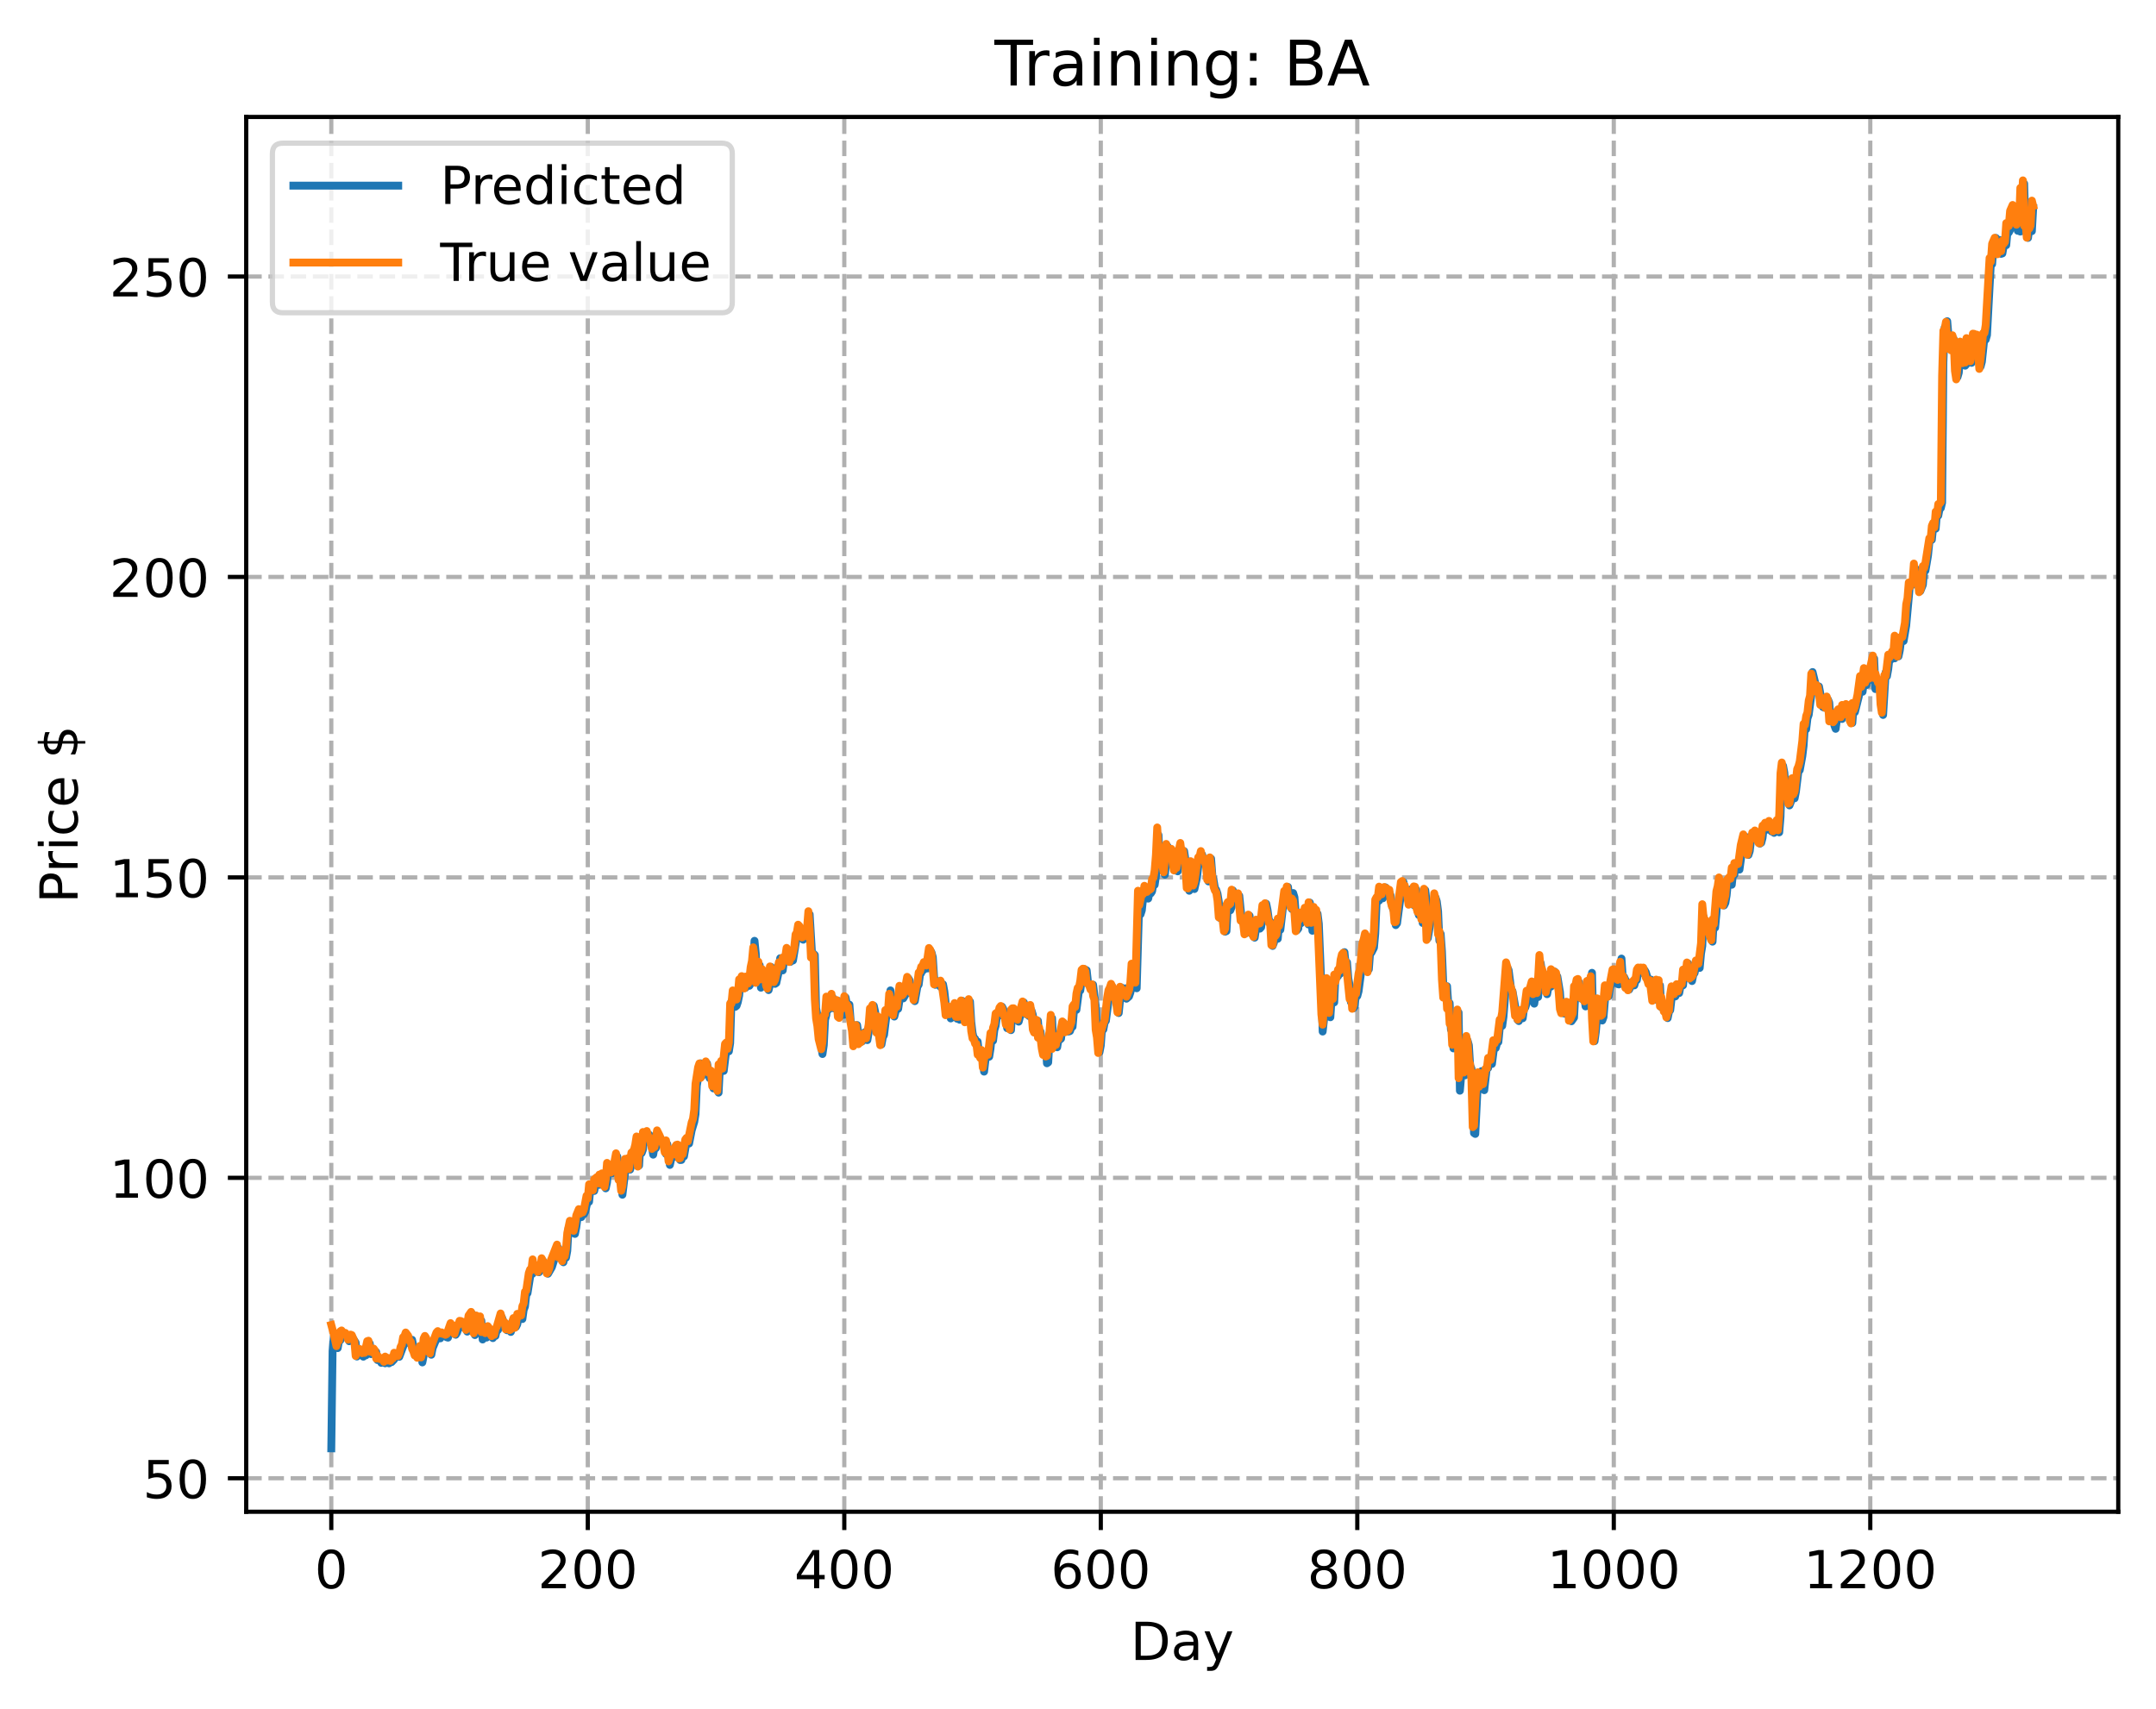 <?xml version="1.0" encoding="utf-8" standalone="no"?>
<!DOCTYPE svg PUBLIC "-//W3C//DTD SVG 1.1//EN"
  "http://www.w3.org/Graphics/SVG/1.1/DTD/svg11.dtd">
<!-- Created with matplotlib (https://matplotlib.org/) -->
<svg height="325.986pt" version="1.1" viewBox="0 0 411.286 325.986" width="411.286pt" xmlns="http://www.w3.org/2000/svg" xmlns:xlink="http://www.w3.org/1999/xlink">
 <defs>
  <style type="text/css">
*{stroke-linecap:butt;stroke-linejoin:round;}
  </style>
 </defs>
 <g id="figure_1">
  <g id="patch_1">
   <path d="M 0 325.986 
L 411.286 325.986 
L 411.286 0 
L 0 0 
z
" style="fill:#ffffff;"/>
  </g>
  <g id="axes_1">
   <g id="patch_2">
    <path d="M 46.966 288.43 
L 404.086 288.43 
L 404.086 22.318 
L 46.966 22.318 
z
" style="fill:#ffffff;"/>
   </g>
   <g id="matplotlib.axis_1">
    <g id="xtick_1">
     <g id="line2d_1">
      <path clip-path="url(#p5c5d7d2874)" d="M 63.198 288.43 
L 63.198 22.318 
" style="fill:none;stroke:#b0b0b0;stroke-dasharray:2.96,1.28;stroke-dashoffset:0;stroke-width:0.8;"/>
     </g>
     <g id="line2d_2">
      <defs>
       <path d="M 0 0 
L 0 3.5 
" id="m51a7da87ff" style="stroke:#000000;stroke-width:0.8;"/>
      </defs>
      <g>
       <use style="stroke:#000000;stroke-width:0.8;" x="63.198" xlink:href="#m51a7da87ff" y="288.43"/>
      </g>
     </g>
     <g id="text_1">
      <!-- 0 -->
      <defs>
       <path d="M 31.781 66.406 
Q 24.172 66.406 20.328 58.906 
Q 16.5 51.422 16.5 36.375 
Q 16.5 21.391 20.328 13.891 
Q 24.172 6.391 31.781 6.391 
Q 39.453 6.391 43.281 13.891 
Q 47.125 21.391 47.125 36.375 
Q 47.125 51.422 43.281 58.906 
Q 39.453 66.406 31.781 66.406 
z
M 31.781 74.219 
Q 44.047 74.219 50.516 64.516 
Q 56.984 54.828 56.984 36.375 
Q 56.984 17.969 50.516 8.266 
Q 44.047 -1.422 31.781 -1.422 
Q 19.531 -1.422 13.062 8.266 
Q 6.594 17.969 6.594 36.375 
Q 6.594 54.828 13.062 64.516 
Q 19.531 74.219 31.781 74.219 
z
" id="DejaVuSans-48"/>
      </defs>
      <g transform="translate(60.017 303.029)scale(0.1 -0.1)">
       <use xlink:href="#DejaVuSans-48"/>
      </g>
     </g>
    </g>
    <g id="xtick_2">
     <g id="line2d_3">
      <path clip-path="url(#p5c5d7d2874)" d="M 112.129 288.43 
L 112.129 22.318 
" style="fill:none;stroke:#b0b0b0;stroke-dasharray:2.96,1.28;stroke-dashoffset:0;stroke-width:0.8;"/>
     </g>
     <g id="line2d_4">
      <g>
       <use style="stroke:#000000;stroke-width:0.8;" x="112.129" xlink:href="#m51a7da87ff" y="288.43"/>
      </g>
     </g>
     <g id="text_2">
      <!-- 200 -->
      <defs>
       <path d="M 19.188 8.297 
L 53.609 8.297 
L 53.609 0 
L 7.328 0 
L 7.328 8.297 
Q 12.938 14.109 22.625 23.891 
Q 32.328 33.688 34.812 36.531 
Q 39.547 41.844 41.422 45.531 
Q 43.312 49.219 43.312 52.781 
Q 43.312 58.594 39.234 62.25 
Q 35.156 65.922 28.609 65.922 
Q 23.969 65.922 18.812 64.312 
Q 13.672 62.703 7.812 59.422 
L 7.812 69.391 
Q 13.766 71.781 18.938 73 
Q 24.125 74.219 28.422 74.219 
Q 39.75 74.219 46.484 68.547 
Q 53.219 62.891 53.219 53.422 
Q 53.219 48.922 51.531 44.891 
Q 49.859 40.875 45.406 35.406 
Q 44.188 33.984 37.641 27.219 
Q 31.109 20.453 19.188 8.297 
z
" id="DejaVuSans-50"/>
      </defs>
      <g transform="translate(102.585 303.029)scale(0.1 -0.1)">
       <use xlink:href="#DejaVuSans-50"/>
       <use x="63.623" xlink:href="#DejaVuSans-48"/>
       <use x="127.246" xlink:href="#DejaVuSans-48"/>
      </g>
     </g>
    </g>
    <g id="xtick_3">
     <g id="line2d_5">
      <path clip-path="url(#p5c5d7d2874)" d="M 161.06 288.43 
L 161.06 22.318 
" style="fill:none;stroke:#b0b0b0;stroke-dasharray:2.96,1.28;stroke-dashoffset:0;stroke-width:0.8;"/>
     </g>
     <g id="line2d_6">
      <g>
       <use style="stroke:#000000;stroke-width:0.8;" x="161.06" xlink:href="#m51a7da87ff" y="288.43"/>
      </g>
     </g>
     <g id="text_3">
      <!-- 400 -->
      <defs>
       <path d="M 37.797 64.312 
L 12.891 25.391 
L 37.797 25.391 
z
M 35.203 72.906 
L 47.609 72.906 
L 47.609 25.391 
L 58.016 25.391 
L 58.016 17.188 
L 47.609 17.188 
L 47.609 0 
L 37.797 0 
L 37.797 17.188 
L 4.891 17.188 
L 4.891 26.703 
z
" id="DejaVuSans-52"/>
      </defs>
      <g transform="translate(151.516 303.029)scale(0.1 -0.1)">
       <use xlink:href="#DejaVuSans-52"/>
       <use x="63.623" xlink:href="#DejaVuSans-48"/>
       <use x="127.246" xlink:href="#DejaVuSans-48"/>
      </g>
     </g>
    </g>
    <g id="xtick_4">
     <g id="line2d_7">
      <path clip-path="url(#p5c5d7d2874)" d="M 209.99 288.43 
L 209.99 22.318 
" style="fill:none;stroke:#b0b0b0;stroke-dasharray:2.96,1.28;stroke-dashoffset:0;stroke-width:0.8;"/>
     </g>
     <g id="line2d_8">
      <g>
       <use style="stroke:#000000;stroke-width:0.8;" x="209.99" xlink:href="#m51a7da87ff" y="288.43"/>
      </g>
     </g>
     <g id="text_4">
      <!-- 600 -->
      <defs>
       <path d="M 33.016 40.375 
Q 26.375 40.375 22.484 35.828 
Q 18.609 31.297 18.609 23.391 
Q 18.609 15.531 22.484 10.953 
Q 26.375 6.391 33.016 6.391 
Q 39.656 6.391 43.531 10.953 
Q 47.406 15.531 47.406 23.391 
Q 47.406 31.297 43.531 35.828 
Q 39.656 40.375 33.016 40.375 
z
M 52.594 71.297 
L 52.594 62.312 
Q 48.875 64.062 45.094 64.984 
Q 41.312 65.922 37.594 65.922 
Q 27.828 65.922 22.672 59.328 
Q 17.531 52.734 16.797 39.406 
Q 19.672 43.656 24.016 45.922 
Q 28.375 48.188 33.594 48.188 
Q 44.578 48.188 50.953 41.516 
Q 57.328 34.859 57.328 23.391 
Q 57.328 12.156 50.688 5.359 
Q 44.047 -1.422 33.016 -1.422 
Q 20.359 -1.422 13.672 8.266 
Q 6.984 17.969 6.984 36.375 
Q 6.984 53.656 15.188 63.938 
Q 23.391 74.219 37.203 74.219 
Q 40.922 74.219 44.703 73.484 
Q 48.484 72.75 52.594 71.297 
z
" id="DejaVuSans-54"/>
      </defs>
      <g transform="translate(200.446 303.029)scale(0.1 -0.1)">
       <use xlink:href="#DejaVuSans-54"/>
       <use x="63.623" xlink:href="#DejaVuSans-48"/>
       <use x="127.246" xlink:href="#DejaVuSans-48"/>
      </g>
     </g>
    </g>
    <g id="xtick_5">
     <g id="line2d_9">
      <path clip-path="url(#p5c5d7d2874)" d="M 258.921 288.43 
L 258.921 22.318 
" style="fill:none;stroke:#b0b0b0;stroke-dasharray:2.96,1.28;stroke-dashoffset:0;stroke-width:0.8;"/>
     </g>
     <g id="line2d_10">
      <g>
       <use style="stroke:#000000;stroke-width:0.8;" x="258.921" xlink:href="#m51a7da87ff" y="288.43"/>
      </g>
     </g>
     <g id="text_5">
      <!-- 800 -->
      <defs>
       <path d="M 31.781 34.625 
Q 24.75 34.625 20.719 30.859 
Q 16.703 27.094 16.703 20.516 
Q 16.703 13.922 20.719 10.156 
Q 24.75 6.391 31.781 6.391 
Q 38.812 6.391 42.859 10.172 
Q 46.922 13.969 46.922 20.516 
Q 46.922 27.094 42.891 30.859 
Q 38.875 34.625 31.781 34.625 
z
M 21.922 38.812 
Q 15.578 40.375 12.031 44.719 
Q 8.5 49.078 8.5 55.328 
Q 8.5 64.062 14.719 69.141 
Q 20.953 74.219 31.781 74.219 
Q 42.672 74.219 48.875 69.141 
Q 55.078 64.062 55.078 55.328 
Q 55.078 49.078 51.531 44.719 
Q 48 40.375 41.703 38.812 
Q 48.828 37.156 52.797 32.312 
Q 56.781 27.484 56.781 20.516 
Q 56.781 9.906 50.312 4.234 
Q 43.844 -1.422 31.781 -1.422 
Q 19.734 -1.422 13.25 4.234 
Q 6.781 9.906 6.781 20.516 
Q 6.781 27.484 10.781 32.312 
Q 14.797 37.156 21.922 38.812 
z
M 18.312 54.391 
Q 18.312 48.734 21.844 45.562 
Q 25.391 42.391 31.781 42.391 
Q 38.141 42.391 41.719 45.562 
Q 45.312 48.734 45.312 54.391 
Q 45.312 60.062 41.719 63.234 
Q 38.141 66.406 31.781 66.406 
Q 25.391 66.406 21.844 63.234 
Q 18.312 60.062 18.312 54.391 
z
" id="DejaVuSans-56"/>
      </defs>
      <g transform="translate(249.377 303.029)scale(0.1 -0.1)">
       <use xlink:href="#DejaVuSans-56"/>
       <use x="63.623" xlink:href="#DejaVuSans-48"/>
       <use x="127.246" xlink:href="#DejaVuSans-48"/>
      </g>
     </g>
    </g>
    <g id="xtick_6">
     <g id="line2d_11">
      <path clip-path="url(#p5c5d7d2874)" d="M 307.851 288.43 
L 307.851 22.318 
" style="fill:none;stroke:#b0b0b0;stroke-dasharray:2.96,1.28;stroke-dashoffset:0;stroke-width:0.8;"/>
     </g>
     <g id="line2d_12">
      <g>
       <use style="stroke:#000000;stroke-width:0.8;" x="307.851" xlink:href="#m51a7da87ff" y="288.43"/>
      </g>
     </g>
     <g id="text_6">
      <!-- 1000 -->
      <defs>
       <path d="M 12.406 8.297 
L 28.516 8.297 
L 28.516 63.922 
L 10.984 60.406 
L 10.984 69.391 
L 28.422 72.906 
L 38.281 72.906 
L 38.281 8.297 
L 54.391 8.297 
L 54.391 0 
L 12.406 0 
z
" id="DejaVuSans-49"/>
      </defs>
      <g transform="translate(295.126 303.029)scale(0.1 -0.1)">
       <use xlink:href="#DejaVuSans-49"/>
       <use x="63.623" xlink:href="#DejaVuSans-48"/>
       <use x="127.246" xlink:href="#DejaVuSans-48"/>
       <use x="190.869" xlink:href="#DejaVuSans-48"/>
      </g>
     </g>
    </g>
    <g id="xtick_7">
     <g id="line2d_13">
      <path clip-path="url(#p5c5d7d2874)" d="M 356.782 288.43 
L 356.782 22.318 
" style="fill:none;stroke:#b0b0b0;stroke-dasharray:2.96,1.28;stroke-dashoffset:0;stroke-width:0.8;"/>
     </g>
     <g id="line2d_14">
      <g>
       <use style="stroke:#000000;stroke-width:0.8;" x="356.782" xlink:href="#m51a7da87ff" y="288.43"/>
      </g>
     </g>
     <g id="text_7">
      <!-- 1200 -->
      <g transform="translate(344.057 303.029)scale(0.1 -0.1)">
       <use xlink:href="#DejaVuSans-49"/>
       <use x="63.623" xlink:href="#DejaVuSans-50"/>
       <use x="127.246" xlink:href="#DejaVuSans-48"/>
       <use x="190.869" xlink:href="#DejaVuSans-48"/>
      </g>
     </g>
    </g>
    <g id="text_8">
     <!-- Day -->
     <defs>
      <path d="M 19.672 64.797 
L 19.672 8.109 
L 31.594 8.109 
Q 46.688 8.109 53.688 14.938 
Q 60.688 21.781 60.688 36.531 
Q 60.688 51.172 53.688 57.984 
Q 46.688 64.797 31.594 64.797 
z
M 9.812 72.906 
L 30.078 72.906 
Q 51.266 72.906 61.172 64.094 
Q 71.094 55.281 71.094 36.531 
Q 71.094 17.672 61.125 8.828 
Q 51.172 0 30.078 0 
L 9.812 0 
z
" id="DejaVuSans-68"/>
      <path d="M 34.281 27.484 
Q 23.391 27.484 19.188 25 
Q 14.984 22.516 14.984 16.5 
Q 14.984 11.719 18.141 8.906 
Q 21.297 6.109 26.703 6.109 
Q 34.188 6.109 38.703 11.406 
Q 43.219 16.703 43.219 25.484 
L 43.219 27.484 
z
M 52.203 31.203 
L 52.203 0 
L 43.219 0 
L 43.219 8.297 
Q 40.141 3.328 35.547 0.953 
Q 30.953 -1.422 24.312 -1.422 
Q 15.922 -1.422 10.953 3.297 
Q 6 8.016 6 15.922 
Q 6 25.141 12.172 29.828 
Q 18.359 34.516 30.609 34.516 
L 43.219 34.516 
L 43.219 35.406 
Q 43.219 41.609 39.141 45 
Q 35.062 48.391 27.688 48.391 
Q 23 48.391 18.547 47.266 
Q 14.109 46.141 10.016 43.891 
L 10.016 52.203 
Q 14.938 54.109 19.578 55.047 
Q 24.219 56 28.609 56 
Q 40.484 56 46.344 49.844 
Q 52.203 43.703 52.203 31.203 
z
" id="DejaVuSans-97"/>
      <path d="M 32.172 -5.078 
Q 28.375 -14.844 24.75 -17.812 
Q 21.141 -20.797 15.094 -20.797 
L 7.906 -20.797 
L 7.906 -13.281 
L 13.188 -13.281 
Q 16.891 -13.281 18.938 -11.516 
Q 21 -9.766 23.484 -3.219 
L 25.094 0.875 
L 2.984 54.688 
L 12.5 54.688 
L 29.594 11.922 
L 46.688 54.688 
L 56.203 54.688 
z
" id="DejaVuSans-121"/>
     </defs>
     <g transform="translate(215.652 316.707)scale(0.1 -0.1)">
      <use xlink:href="#DejaVuSans-68"/>
      <use x="77.002" xlink:href="#DejaVuSans-97"/>
      <use x="138.281" xlink:href="#DejaVuSans-121"/>
     </g>
    </g>
   </g>
   <g id="matplotlib.axis_2">
    <g id="ytick_1">
     <g id="line2d_15">
      <path clip-path="url(#p5c5d7d2874)" d="M 46.966 282.044 
L 404.086 282.044 
" style="fill:none;stroke:#b0b0b0;stroke-dasharray:2.96,1.28;stroke-dashoffset:0;stroke-width:0.8;"/>
     </g>
     <g id="line2d_16">
      <defs>
       <path d="M 0 0 
L -3.5 0 
" id="m1118029877" style="stroke:#000000;stroke-width:0.8;"/>
      </defs>
      <g>
       <use style="stroke:#000000;stroke-width:0.8;" x="46.966" xlink:href="#m1118029877" y="282.044"/>
      </g>
     </g>
     <g id="text_9">
      <!-- 50 -->
      <defs>
       <path d="M 10.797 72.906 
L 49.516 72.906 
L 49.516 64.594 
L 19.828 64.594 
L 19.828 46.734 
Q 21.969 47.469 24.109 47.828 
Q 26.266 48.188 28.422 48.188 
Q 40.625 48.188 47.75 41.5 
Q 54.891 34.812 54.891 23.391 
Q 54.891 11.625 47.562 5.094 
Q 40.234 -1.422 26.906 -1.422 
Q 22.312 -1.422 17.547 -0.641 
Q 12.797 0.141 7.719 1.703 
L 7.719 11.625 
Q 12.109 9.234 16.797 8.062 
Q 21.484 6.891 26.703 6.891 
Q 35.156 6.891 40.078 11.328 
Q 45.016 15.766 45.016 23.391 
Q 45.016 31 40.078 35.438 
Q 35.156 39.891 26.703 39.891 
Q 22.75 39.891 18.812 39.016 
Q 14.891 38.141 10.797 36.281 
z
" id="DejaVuSans-53"/>
      </defs>
      <g transform="translate(27.241 285.843)scale(0.1 -0.1)">
       <use xlink:href="#DejaVuSans-53"/>
       <use x="63.623" xlink:href="#DejaVuSans-48"/>
      </g>
     </g>
    </g>
    <g id="ytick_2">
     <g id="line2d_17">
      <path clip-path="url(#p5c5d7d2874)" d="M 46.966 224.722 
L 404.086 224.722 
" style="fill:none;stroke:#b0b0b0;stroke-dasharray:2.96,1.28;stroke-dashoffset:0;stroke-width:0.8;"/>
     </g>
     <g id="line2d_18">
      <g>
       <use style="stroke:#000000;stroke-width:0.8;" x="46.966" xlink:href="#m1118029877" y="224.722"/>
      </g>
     </g>
     <g id="text_10">
      <!-- 100 -->
      <g transform="translate(20.878 228.521)scale(0.1 -0.1)">
       <use xlink:href="#DejaVuSans-49"/>
       <use x="63.623" xlink:href="#DejaVuSans-48"/>
       <use x="127.246" xlink:href="#DejaVuSans-48"/>
      </g>
     </g>
    </g>
    <g id="ytick_3">
     <g id="line2d_19">
      <path clip-path="url(#p5c5d7d2874)" d="M 46.966 167.4 
L 404.086 167.4 
" style="fill:none;stroke:#b0b0b0;stroke-dasharray:2.96,1.28;stroke-dashoffset:0;stroke-width:0.8;"/>
     </g>
     <g id="line2d_20">
      <g>
       <use style="stroke:#000000;stroke-width:0.8;" x="46.966" xlink:href="#m1118029877" y="167.4"/>
      </g>
     </g>
     <g id="text_11">
      <!-- 150 -->
      <g transform="translate(20.878 171.199)scale(0.1 -0.1)">
       <use xlink:href="#DejaVuSans-49"/>
       <use x="63.623" xlink:href="#DejaVuSans-53"/>
       <use x="127.246" xlink:href="#DejaVuSans-48"/>
      </g>
     </g>
    </g>
    <g id="ytick_4">
     <g id="line2d_21">
      <path clip-path="url(#p5c5d7d2874)" d="M 46.966 110.079 
L 404.086 110.079 
" style="fill:none;stroke:#b0b0b0;stroke-dasharray:2.96,1.28;stroke-dashoffset:0;stroke-width:0.8;"/>
     </g>
     <g id="line2d_22">
      <g>
       <use style="stroke:#000000;stroke-width:0.8;" x="46.966" xlink:href="#m1118029877" y="110.079"/>
      </g>
     </g>
     <g id="text_12">
      <!-- 200 -->
      <g transform="translate(20.878 113.878)scale(0.1 -0.1)">
       <use xlink:href="#DejaVuSans-50"/>
       <use x="63.623" xlink:href="#DejaVuSans-48"/>
       <use x="127.246" xlink:href="#DejaVuSans-48"/>
      </g>
     </g>
    </g>
    <g id="ytick_5">
     <g id="line2d_23">
      <path clip-path="url(#p5c5d7d2874)" d="M 46.966 52.757 
L 404.086 52.757 
" style="fill:none;stroke:#b0b0b0;stroke-dasharray:2.96,1.28;stroke-dashoffset:0;stroke-width:0.8;"/>
     </g>
     <g id="line2d_24">
      <g>
       <use style="stroke:#000000;stroke-width:0.8;" x="46.966" xlink:href="#m1118029877" y="52.757"/>
      </g>
     </g>
     <g id="text_13">
      <!-- 250 -->
      <g transform="translate(20.878 56.556)scale(0.1 -0.1)">
       <use xlink:href="#DejaVuSans-50"/>
       <use x="63.623" xlink:href="#DejaVuSans-53"/>
       <use x="127.246" xlink:href="#DejaVuSans-48"/>
      </g>
     </g>
    </g>
    <g id="text_14">
     <!-- Price $ -->
     <defs>
      <path d="M 19.672 64.797 
L 19.672 37.406 
L 32.078 37.406 
Q 38.969 37.406 42.719 40.969 
Q 46.484 44.531 46.484 51.125 
Q 46.484 57.672 42.719 61.234 
Q 38.969 64.797 32.078 64.797 
z
M 9.812 72.906 
L 32.078 72.906 
Q 44.344 72.906 50.609 67.359 
Q 56.891 61.812 56.891 51.125 
Q 56.891 40.328 50.609 34.812 
Q 44.344 29.297 32.078 29.297 
L 19.672 29.297 
L 19.672 0 
L 9.812 0 
z
" id="DejaVuSans-80"/>
      <path d="M 41.109 46.297 
Q 39.594 47.172 37.812 47.578 
Q 36.031 48 33.891 48 
Q 26.266 48 22.188 43.047 
Q 18.109 38.094 18.109 28.812 
L 18.109 0 
L 9.078 0 
L 9.078 54.688 
L 18.109 54.688 
L 18.109 46.188 
Q 20.953 51.172 25.484 53.578 
Q 30.031 56 36.531 56 
Q 37.453 56 38.578 55.875 
Q 39.703 55.766 41.062 55.516 
z
" id="DejaVuSans-114"/>
      <path d="M 9.422 54.688 
L 18.406 54.688 
L 18.406 0 
L 9.422 0 
z
M 9.422 75.984 
L 18.406 75.984 
L 18.406 64.594 
L 9.422 64.594 
z
" id="DejaVuSans-105"/>
      <path d="M 48.781 52.594 
L 48.781 44.188 
Q 44.969 46.297 41.141 47.344 
Q 37.312 48.391 33.406 48.391 
Q 24.656 48.391 19.812 42.844 
Q 14.984 37.312 14.984 27.297 
Q 14.984 17.281 19.812 11.734 
Q 24.656 6.203 33.406 6.203 
Q 37.312 6.203 41.141 7.25 
Q 44.969 8.297 48.781 10.406 
L 48.781 2.094 
Q 45.016 0.344 40.984 -0.531 
Q 36.969 -1.422 32.422 -1.422 
Q 20.062 -1.422 12.781 6.344 
Q 5.516 14.109 5.516 27.297 
Q 5.516 40.672 12.859 48.328 
Q 20.219 56 33.016 56 
Q 37.156 56 41.109 55.141 
Q 45.062 54.297 48.781 52.594 
z
" id="DejaVuSans-99"/>
      <path d="M 56.203 29.594 
L 56.203 25.203 
L 14.891 25.203 
Q 15.484 15.922 20.484 11.062 
Q 25.484 6.203 34.422 6.203 
Q 39.594 6.203 44.453 7.469 
Q 49.312 8.734 54.109 11.281 
L 54.109 2.781 
Q 49.266 0.734 44.188 -0.344 
Q 39.109 -1.422 33.891 -1.422 
Q 20.797 -1.422 13.156 6.188 
Q 5.516 13.812 5.516 26.812 
Q 5.516 40.234 12.766 48.109 
Q 20.016 56 32.328 56 
Q 43.359 56 49.781 48.891 
Q 56.203 41.797 56.203 29.594 
z
M 47.219 32.234 
Q 47.125 39.594 43.094 43.984 
Q 39.062 48.391 32.422 48.391 
Q 24.906 48.391 20.391 44.141 
Q 15.875 39.891 15.188 32.172 
z
" id="DejaVuSans-101"/>
      <path id="DejaVuSans-32"/>
      <path d="M 33.797 -14.703 
L 28.906 -14.703 
L 28.859 0 
Q 23.734 0.094 18.609 1.188 
Q 13.484 2.297 8.297 4.5 
L 8.297 13.281 
Q 13.281 10.156 18.375 8.562 
Q 23.484 6.984 28.906 6.938 
L 28.906 29.203 
Q 18.109 30.953 13.203 35.156 
Q 8.297 39.359 8.297 46.688 
Q 8.297 54.641 13.625 59.219 
Q 18.953 63.812 28.906 64.5 
L 28.906 75.984 
L 33.797 75.984 
L 33.797 64.656 
Q 38.328 64.453 42.578 63.688 
Q 46.828 62.938 50.875 61.625 
L 50.875 53.078 
Q 46.828 55.125 42.547 56.25 
Q 38.281 57.375 33.797 57.562 
L 33.797 36.719 
Q 44.875 35.016 50.094 30.609 
Q 55.328 26.219 55.328 18.609 
Q 55.328 10.359 49.781 5.594 
Q 44.234 0.828 33.797 0.094 
z
M 28.906 37.594 
L 28.906 57.625 
Q 23.25 56.984 20.266 54.391 
Q 17.281 51.812 17.281 47.516 
Q 17.281 43.312 20.031 40.969 
Q 22.797 38.625 28.906 37.594 
z
M 33.797 28.219 
L 33.797 7.078 
Q 39.984 7.906 43.141 10.594 
Q 46.297 13.281 46.297 17.672 
Q 46.297 21.969 43.281 24.5 
Q 40.281 27.047 33.797 28.219 
z
" id="DejaVuSans-36"/>
     </defs>
     <g transform="translate(14.798 172.342)rotate(-90)scale(0.1 -0.1)">
      <use xlink:href="#DejaVuSans-80"/>
      <use x="58.553" xlink:href="#DejaVuSans-114"/>
      <use x="99.666" xlink:href="#DejaVuSans-105"/>
      <use x="127.449" xlink:href="#DejaVuSans-99"/>
      <use x="182.43" xlink:href="#DejaVuSans-101"/>
      <use x="243.953" xlink:href="#DejaVuSans-32"/>
      <use x="275.74" xlink:href="#DejaVuSans-36"/>
     </g>
    </g>
   </g>
   <g id="line2d_25">
    <path clip-path="url(#p5c5d7d2874)" d="M 63.198 276.334 
L 63.443 257.797 
L 63.688 254.949 
L 63.932 254.783 
L 64.177 255.726 
L 64.422 257.211 
L 64.666 255.757 
L 64.911 255.747 
L 65.156 254.513 
L 65.4 254.514 
L 65.89 254.842 
L 66.379 255.035 
L 66.623 255.901 
L 66.868 255.275 
L 67.113 255.019 
L 67.847 256.162 
L 68.091 258.819 
L 68.581 257.993 
L 69.07 258.052 
L 69.315 258.848 
L 69.559 258.108 
L 69.804 258.591 
L 70.293 256.27 
L 70.538 256.329 
L 70.783 258.36 
L 71.027 257.991 
L 71.272 258.281 
L 71.517 257.972 
L 71.761 257.944 
L 72.006 259.488 
L 72.251 259.19 
L 72.495 259.492 
L 72.74 260.026 
L 72.984 259.706 
L 73.229 259.806 
L 73.474 260.113 
L 73.718 259.386 
L 73.963 259.469 
L 74.208 260.119 
L 74.452 259.383 
L 74.697 259.888 
L 75.186 259.374 
L 75.431 258.459 
L 75.676 258.867 
L 75.92 258.702 
L 76.165 258.874 
L 77.388 255.617 
L 77.633 255.041 
L 78.122 255.495 
L 78.367 256.524 
L 78.611 255.625 
L 79.101 258.09 
L 79.345 258.651 
L 79.59 258.264 
L 79.835 259.001 
L 80.079 259.003 
L 80.324 257.471 
L 80.569 259.941 
L 80.813 258.701 
L 81.058 256.603 
L 81.303 255.541 
L 81.547 255.897 
L 81.792 257.546 
L 82.281 258.478 
L 82.526 257.231 
L 83.015 256.039 
L 83.505 255.101 
L 83.749 254.81 
L 83.994 255.353 
L 84.483 254.487 
L 84.728 254.871 
L 84.972 254.768 
L 85.217 255.142 
L 85.462 255.213 
L 86.196 253.01 
L 86.44 253.275 
L 86.685 254.299 
L 86.93 254.664 
L 87.174 254.294 
L 87.419 253.589 
L 87.664 253.332 
L 87.908 252.538 
L 88.153 253.211 
L 88.642 252.684 
L 88.887 252.936 
L 89.132 254.067 
L 89.376 253.643 
L 89.621 251.252 
L 89.866 251.15 
L 90.11 250.706 
L 90.599 254.725 
L 90.844 252.024 
L 91.089 251.663 
L 91.333 253.988 
L 91.578 252.499 
L 91.823 251.976 
L 92.067 255.567 
L 92.312 254.73 
L 92.557 254.38 
L 92.801 255.21 
L 93.046 254.878 
L 93.291 253.573 
L 93.535 253.852 
L 93.78 255.056 
L 94.025 255.304 
L 94.269 254.178 
L 94.514 254.89 
L 94.759 253.773 
L 95.003 253.754 
L 95.248 252.516 
L 95.493 252.537 
L 95.737 251.333 
L 96.227 252.666 
L 96.471 252.509 
L 96.716 253.796 
L 97.205 253.539 
L 97.45 254.131 
L 98.184 251.602 
L 98.428 253.164 
L 98.673 252.681 
L 98.918 251.269 
L 99.162 251.692 
L 99.407 251.281 
L 99.652 251.668 
L 99.896 249.916 
L 100.141 249.285 
L 100.386 247.063 
L 100.63 246.732 
L 101.12 243.662 
L 101.364 243.002 
L 101.609 243.006 
L 101.854 241.228 
L 102.098 242.616 
L 102.343 241.715 
L 102.587 241.727 
L 102.832 242.734 
L 103.077 242.288 
L 103.321 242.303 
L 103.566 240.537 
L 103.811 241.605 
L 104.055 241.52 
L 104.3 242.004 
L 104.545 243.02 
L 105.279 241.761 
L 105.768 240.207 
L 106.257 238.21 
L 106.502 238.093 
L 106.747 240.011 
L 106.991 239.56 
L 107.236 240.437 
L 107.481 240.833 
L 107.725 238.818 
L 107.97 239.978 
L 108.215 238.638 
L 108.459 234.337 
L 108.704 234.374 
L 108.948 233.373 
L 109.193 234.937 
L 109.438 235.285 
L 109.682 235.423 
L 109.927 234.195 
L 110.172 232.355 
L 110.416 232.013 
L 110.661 231.311 
L 110.906 232.218 
L 111.15 231.38 
L 111.395 231.673 
L 111.64 231.193 
L 112.129 229.047 
L 112.374 229.298 
L 112.618 226.779 
L 112.863 226.708 
L 113.108 226.788 
L 113.352 227.232 
L 113.597 226.089 
L 113.842 225.551 
L 114.086 224.617 
L 114.331 226.059 
L 114.575 224.634 
L 114.82 225.985 
L 115.065 224.345 
L 115.554 226.73 
L 115.799 225.587 
L 116.043 222.766 
L 116.288 222.958 
L 116.777 223.849 
L 117.022 222.755 
L 117.267 222.844 
L 117.511 221.364 
L 117.756 220.647 
L 118.001 222.397 
L 118.245 225.213 
L 118.49 225.483 
L 118.735 227.948 
L 119.224 223.927 
L 119.469 221.206 
L 119.713 222.271 
L 119.958 221.166 
L 120.203 223.159 
L 120.447 222.259 
L 120.692 220.597 
L 120.936 220.373 
L 121.181 219.406 
L 121.426 218.959 
L 121.67 217.019 
L 121.915 222.377 
L 122.16 218.286 
L 122.404 220 
L 122.649 219.334 
L 122.894 216.804 
L 123.138 217.923 
L 123.383 217.447 
L 123.628 216.465 
L 123.872 216.519 
L 124.117 217.389 
L 124.606 220.305 
L 124.851 218.85 
L 125.096 219.081 
L 125.34 217.263 
L 125.585 216.645 
L 126.074 217.269 
L 126.319 218.227 
L 126.563 218.204 
L 126.808 218.934 
L 127.053 220.175 
L 127.297 218.295 
L 127.787 222.265 
L 128.276 220.145 
L 128.521 220 
L 128.765 220.706 
L 129.01 219.5 
L 129.499 218.584 
L 129.744 221.325 
L 129.989 221.313 
L 130.233 219.685 
L 130.478 220.642 
L 130.967 217.851 
L 131.212 217.74 
L 131.457 218.179 
L 131.946 215.667 
L 132.435 214.049 
L 132.68 212.557 
L 132.924 207.133 
L 133.658 202.878 
L 133.903 205.328 
L 134.148 204.703 
L 134.392 203.585 
L 134.637 203.834 
L 134.882 202.905 
L 135.371 205.714 
L 135.616 204.832 
L 135.86 205.14 
L 136.105 207.664 
L 136.35 205.665 
L 136.594 206.752 
L 136.839 207.241 
L 137.084 208.473 
L 137.328 203.564 
L 137.573 204.451 
L 137.818 203.618 
L 138.062 204.326 
L 138.551 200.303 
L 138.796 199.869 
L 139.041 200.593 
L 139.285 199.03 
L 139.53 191.049 
L 139.775 192.063 
L 140.019 190.111 
L 140.264 192.101 
L 140.509 191.899 
L 140.753 191.186 
L 140.998 189.961 
L 141.243 187.433 
L 141.487 187.43 
L 141.732 187.592 
L 141.977 187.235 
L 142.221 188.465 
L 142.466 187.03 
L 142.711 188.029 
L 142.955 188.089 
L 143.2 187.704 
L 143.445 185.321 
L 143.689 184.239 
L 143.934 179.501 
L 144.178 181.968 
L 144.423 187.345 
L 144.668 187.393 
L 144.912 184.14 
L 145.157 188.448 
L 145.402 185.932 
L 145.646 185.305 
L 145.891 185.623 
L 146.136 185.515 
L 146.38 187.958 
L 146.625 188.903 
L 146.87 187.878 
L 147.114 184.491 
L 147.359 185.156 
L 147.604 186.884 
L 147.848 187.714 
L 148.093 187.538 
L 148.582 185.302 
L 148.827 182.826 
L 149.072 184.68 
L 149.316 185.149 
L 149.561 183.146 
L 149.806 182.806 
L 150.05 182.855 
L 150.295 181.25 
L 150.784 183.517 
L 151.029 183.103 
L 151.273 183.261 
L 152.007 178.67 
L 152.252 178.579 
L 152.497 176.95 
L 152.741 177.051 
L 153.231 179.289 
L 153.475 178.429 
L 153.72 178.759 
L 153.965 178.677 
L 154.209 177.001 
L 154.454 174.457 
L 154.943 182.595 
L 155.188 181.955 
L 155.433 182.197 
L 155.677 192.334 
L 155.922 193.642 
L 156.411 198.027 
L 156.9 201.102 
L 157.145 199.419 
L 157.39 194.559 
L 157.634 193.662 
L 157.879 190.749 
L 158.124 192.58 
L 158.858 190.324 
L 159.102 192.391 
L 159.347 191.379 
L 159.592 192.379 
L 159.836 190.921 
L 160.081 193.93 
L 160.326 193.879 
L 160.57 192.574 
L 160.815 191.911 
L 161.06 193.613 
L 161.304 190.303 
L 161.549 191.577 
L 161.794 191.731 
L 162.038 191.681 
L 162.283 194.928 
L 162.527 195.405 
L 163.017 199.024 
L 163.261 197.948 
L 163.506 195.575 
L 163.995 198.969 
L 164.24 197.997 
L 164.485 198.688 
L 164.974 196.943 
L 165.219 197.408 
L 165.463 198.447 
L 165.953 195.5 
L 166.197 192.762 
L 166.442 192.753 
L 166.687 191.9 
L 166.931 192.992 
L 167.421 196.789 
L 167.665 194.359 
L 168.154 199.288 
L 168.399 197.965 
L 168.644 197.467 
L 169.133 193.44 
L 169.378 193.322 
L 169.622 193.021 
L 169.867 188.961 
L 170.601 193.955 
L 171.09 192.079 
L 171.335 192.484 
L 171.824 189.289 
L 172.314 190.488 
L 172.803 189.647 
L 173.048 187.654 
L 173.292 186.676 
L 173.537 187.092 
L 173.782 189.148 
L 174.026 189.628 
L 174.271 189.252 
L 174.515 191.013 
L 175.005 188.239 
L 175.249 187.872 
L 175.494 185.984 
L 175.739 185.648 
L 175.983 184.766 
L 176.228 185.035 
L 176.473 184.16 
L 176.717 183.948 
L 176.962 184.769 
L 177.451 181.34 
L 177.696 181.716 
L 177.941 182.62 
L 178.185 186.32 
L 178.43 187.896 
L 178.919 187.684 
L 179.409 188.269 
L 179.653 187.786 
L 179.898 187.805 
L 180.142 189.114 
L 180.632 193.51 
L 181.121 192.438 
L 181.366 194.311 
L 181.61 192.985 
L 181.855 193.343 
L 182.1 192.43 
L 182.344 192.019 
L 182.589 194.372 
L 182.834 193.749 
L 183.078 194.57 
L 183.323 193.114 
L 183.568 190.955 
L 183.812 191.402 
L 184.302 194.643 
L 184.546 193.129 
L 184.791 192.937 
L 185.036 191.088 
L 185.28 194.976 
L 185.525 197.066 
L 185.77 198.171 
L 186.014 198.194 
L 186.259 198.877 
L 186.503 198.739 
L 186.748 201.082 
L 186.993 201.247 
L 187.237 201.598 
L 187.482 200.701 
L 187.727 204.461 
L 187.971 202.351 
L 188.461 200.967 
L 188.705 201.614 
L 188.95 200.063 
L 189.195 197.648 
L 189.439 198.568 
L 189.684 196.529 
L 189.929 195.72 
L 190.173 193.892 
L 190.418 193.712 
L 190.663 193.765 
L 190.907 192.526 
L 191.152 192.069 
L 191.397 192.53 
L 191.641 194.042 
L 191.886 194.327 
L 192.13 196.174 
L 192.375 195.446 
L 192.62 195.526 
L 192.864 196.543 
L 193.109 192.887 
L 193.598 192.869 
L 194.332 194.925 
L 195.311 191.255 
L 195.556 192.058 
L 195.8 193.527 
L 196.045 192.477 
L 196.29 193.847 
L 196.534 192.392 
L 196.779 192.823 
L 197.024 193.625 
L 197.268 196.22 
L 197.513 196.817 
L 197.758 194.693 
L 198.002 194.765 
L 198.247 198.028 
L 198.491 196.831 
L 198.736 198.894 
L 199.225 200.607 
L 199.47 198.812 
L 199.715 202.868 
L 199.959 202.7 
L 200.204 198.264 
L 200.449 197.386 
L 200.693 194.25 
L 200.938 199.245 
L 201.183 199.158 
L 201.427 199.253 
L 201.672 199.817 
L 201.917 198.277 
L 202.161 198.384 
L 202.406 198.176 
L 202.651 196.053 
L 202.895 195.151 
L 203.14 195.458 
L 203.385 196.786 
L 203.874 196.813 
L 204.118 196.723 
L 204.363 196.021 
L 204.608 195.902 
L 204.852 193.043 
L 205.097 192.3 
L 205.342 192.683 
L 205.831 188.985 
L 206.076 188.994 
L 206.565 185.216 
L 206.81 184.893 
L 207.299 185.131 
L 207.544 187.349 
L 208.033 187.952 
L 208.278 188.746 
L 208.522 187.879 
L 209.012 191.831 
L 209.256 196.441 
L 209.501 197.288 
L 209.746 200.745 
L 209.99 199.473 
L 210.235 196.07 
L 210.479 196.429 
L 210.724 195.115 
L 210.969 194.764 
L 211.703 189.161 
L 211.947 189.067 
L 212.192 188.253 
L 212.437 188.752 
L 212.681 190.197 
L 212.926 190.034 
L 213.415 193.283 
L 213.905 188.395 
L 214.394 189.505 
L 214.639 188.571 
L 214.883 190.548 
L 215.373 190.121 
L 215.617 189.428 
L 215.862 188.367 
L 216.106 184.51 
L 216.351 185.435 
L 216.596 185.8 
L 216.84 188.558 
L 217.33 171.734 
L 217.574 174.447 
L 217.819 173.678 
L 218.064 171.361 
L 218.308 171.581 
L 218.553 170.005 
L 218.798 170.19 
L 219.042 171.445 
L 219.287 170.196 
L 219.532 170.451 
L 219.776 170.071 
L 220.021 168.594 
L 220.266 168.826 
L 220.51 167.196 
L 220.755 164.264 
L 221 159.319 
L 221.244 164.113 
L 221.489 163.761 
L 221.734 164.549 
L 221.978 166.098 
L 222.223 166.89 
L 222.712 161.446 
L 222.957 163.221 
L 223.201 162.463 
L 223.446 163.952 
L 223.691 162.331 
L 223.935 165.117 
L 224.18 166.095 
L 224.425 165.249 
L 224.669 166.245 
L 224.914 163.675 
L 225.159 163.267 
L 225.403 162.546 
L 225.648 163.817 
L 225.893 162.389 
L 226.382 165.681 
L 226.627 169.074 
L 226.871 169.953 
L 227.116 169.288 
L 227.361 164.778 
L 227.85 169.626 
L 228.339 167.443 
L 228.584 165.281 
L 228.828 164.29 
L 229.073 164.661 
L 229.318 163.049 
L 229.562 163.915 
L 229.807 164.35 
L 230.052 164.411 
L 230.296 165.552 
L 230.541 168.172 
L 230.786 164.245 
L 231.03 163.822 
L 231.275 167.099 
L 231.52 168.03 
L 231.764 169.422 
L 232.009 169.783 
L 232.254 170.515 
L 232.498 172.003 
L 232.743 175.153 
L 232.988 173.515 
L 233.477 175.879 
L 233.722 177.758 
L 233.966 177.647 
L 234.211 172.821 
L 234.455 172.608 
L 234.7 173.685 
L 234.945 173.048 
L 235.189 169.895 
L 235.434 171.232 
L 235.679 171.48 
L 235.923 170.983 
L 236.168 171.652 
L 236.413 170.912 
L 236.902 175.78 
L 237.147 175.385 
L 237.391 175.973 
L 237.636 178.083 
L 237.881 177.327 
L 238.125 175.494 
L 238.37 174.708 
L 238.615 177.737 
L 238.859 178.249 
L 239.104 178.403 
L 239.349 178.901 
L 239.838 175.594 
L 240.327 177.186 
L 240.572 176.924 
L 240.816 175.358 
L 241.061 172.904 
L 241.306 173.22 
L 241.55 172.424 
L 241.795 173.594 
L 242.04 175.421 
L 242.284 175.842 
L 242.529 176.035 
L 242.774 180.48 
L 243.018 179.855 
L 243.263 177.597 
L 243.752 179.117 
L 243.997 176.231 
L 244.242 177.403 
L 244.976 171.055 
L 245.22 170.31 
L 245.465 171.322 
L 245.709 169.23 
L 245.954 171.769 
L 246.199 171.608 
L 246.443 173.433 
L 246.688 170.382 
L 246.933 171.181 
L 247.422 177.473 
L 247.667 177.167 
L 247.911 174.45 
L 248.156 176.168 
L 248.401 174.415 
L 248.645 174.947 
L 248.89 174.956 
L 249.135 173.47 
L 249.379 174.642 
L 249.624 176.394 
L 249.869 172.215 
L 250.358 177.584 
L 250.603 174.772 
L 250.847 174.066 
L 251.092 174.89 
L 251.337 174.325 
L 251.581 176.255 
L 252.07 188.188 
L 252.315 196.815 
L 252.56 194.659 
L 253.049 188.176 
L 253.294 187.555 
L 253.538 190.193 
L 253.783 194.087 
L 254.028 190.228 
L 254.272 188.92 
L 254.517 191.254 
L 254.762 185.904 
L 255.006 186.467 
L 255.251 186.238 
L 255.496 185.556 
L 255.74 185.721 
L 255.985 183.623 
L 256.474 181.663 
L 256.719 184.049 
L 256.964 183.617 
L 257.208 186.677 
L 257.453 187.98 
L 257.697 191.191 
L 257.942 189.22 
L 258.187 192.383 
L 258.431 192.047 
L 258.676 189.221 
L 258.921 190.036 
L 259.165 189.139 
L 260.389 179.938 
L 260.633 178.64 
L 260.878 179.425 
L 261.123 184.947 
L 261.367 181.701 
L 261.612 181.766 
L 262.101 180.82 
L 262.346 178.116 
L 262.591 172.42 
L 262.835 171.763 
L 263.08 171.847 
L 263.325 170.005 
L 263.569 170.978 
L 263.814 171.387 
L 264.058 169.767 
L 264.303 169.306 
L 264.548 170.068 
L 264.792 170.103 
L 265.037 170.29 
L 265.282 170.845 
L 265.526 172.715 
L 265.771 173.493 
L 266.016 173.283 
L 266.26 176.507 
L 266.505 176.168 
L 266.994 172.472 
L 267.484 169.005 
L 267.728 168.272 
L 267.973 169.503 
L 268.218 169.593 
L 268.707 170.885 
L 268.952 172.485 
L 269.196 169.672 
L 269.685 172.684 
L 269.93 169.585 
L 270.175 169.726 
L 270.419 173.751 
L 270.664 174.59 
L 270.909 172.043 
L 271.398 176.103 
L 271.643 171.46 
L 271.887 169.836 
L 272.132 171.978 
L 272.377 179.002 
L 273.111 174.605 
L 273.355 175.444 
L 273.6 174.632 
L 273.845 171.245 
L 274.089 171.985 
L 274.334 173.859 
L 274.579 179.485 
L 274.823 178.167 
L 275.068 181.498 
L 275.313 187.581 
L 275.557 189.275 
L 275.802 189.587 
L 276.046 188.164 
L 276.291 191.815 
L 276.536 191.377 
L 276.78 196.428 
L 277.025 194.865 
L 277.27 200.032 
L 277.759 196.245 
L 278.004 197.165 
L 278.248 193.185 
L 278.493 208.103 
L 278.982 202.408 
L 279.227 201.077 
L 279.472 205.174 
L 279.716 200.46 
L 279.961 198.554 
L 280.206 199.423 
L 280.45 203.301 
L 280.695 203.84 
L 280.94 205.743 
L 281.184 216.18 
L 281.429 216.349 
L 281.918 206.523 
L 282.163 204.924 
L 282.407 207.486 
L 282.652 204.356 
L 282.897 205.252 
L 283.141 208.003 
L 283.631 203.619 
L 283.875 203.784 
L 284.12 201.819 
L 284.609 203 
L 285.099 199.172 
L 285.343 199.951 
L 285.588 199.004 
L 285.833 198.811 
L 286.077 196.315 
L 286.322 195.236 
L 286.567 195.728 
L 286.811 193.973 
L 287.545 184.587 
L 287.79 185.088 
L 288.279 188.786 
L 288.524 189.109 
L 289.502 194.585 
L 289.747 194.813 
L 290.236 193.536 
L 290.481 194.285 
L 290.726 192.413 
L 290.97 192.227 
L 291.215 191.447 
L 291.46 189.349 
L 291.704 189.528 
L 291.949 189.314 
L 292.194 188.813 
L 292.438 187.395 
L 292.683 191.494 
L 292.928 189.79 
L 293.172 189.226 
L 293.417 190.227 
L 293.906 183.751 
L 294.151 185.459 
L 294.395 185.648 
L 294.64 186.256 
L 295.129 189.69 
L 295.619 187.044 
L 295.863 188.24 
L 296.108 185.195 
L 296.353 187.099 
L 296.597 185.394 
L 296.842 187.805 
L 297.087 186.31 
L 297.576 189.225 
L 297.821 192.653 
L 298.065 192.788 
L 298.31 193.339 
L 298.555 193.417 
L 298.799 192.003 
L 299.044 191.701 
L 299.289 191.808 
L 299.533 194.305 
L 299.778 194.85 
L 300.267 194.162 
L 300.512 189.51 
L 301.001 187.15 
L 301.246 187.437 
L 301.49 189.851 
L 301.735 190.577 
L 301.98 190.543 
L 302.224 190.229 
L 302.469 192.019 
L 302.714 191.13 
L 302.958 187.126 
L 303.203 188.459 
L 303.448 187.961 
L 303.692 185.605 
L 303.937 195.406 
L 304.182 198.653 
L 304.426 196.854 
L 304.916 191.372 
L 305.16 191.457 
L 305.405 194.283 
L 305.649 194.712 
L 305.894 194.053 
L 306.383 188.12 
L 306.873 190.08 
L 307.117 188.51 
L 307.607 186.931 
L 307.851 185.724 
L 308.096 185.503 
L 308.585 187.759 
L 308.83 187.82 
L 309.319 182.886 
L 309.564 186.652 
L 309.809 186.381 
L 310.053 186.911 
L 310.298 188.508 
L 310.543 188.192 
L 310.787 188.819 
L 311.277 187.767 
L 311.521 187.404 
L 311.766 188.008 
L 312.01 187.081 
L 312.255 186.991 
L 312.5 185.197 
L 312.989 185.583 
L 313.234 184.895 
L 313.478 185.687 
L 313.723 185.082 
L 313.968 185.502 
L 314.457 187.054 
L 314.702 187.543 
L 314.946 186.908 
L 315.436 190.704 
L 315.68 190.75 
L 316.17 187.403 
L 316.414 188.041 
L 316.659 187.991 
L 316.904 192.159 
L 317.148 191.471 
L 317.637 193.083 
L 317.882 193.142 
L 318.127 194.251 
L 318.371 193.066 
L 318.616 192.74 
L 319.105 188.442 
L 319.35 188.921 
L 319.595 190.115 
L 319.839 189.487 
L 320.084 188.441 
L 320.329 189.471 
L 320.573 188.176 
L 321.063 187.997 
L 321.307 185.454 
L 321.552 185.708 
L 321.797 186.555 
L 322.041 183.83 
L 322.286 186.292 
L 322.775 187.181 
L 323.02 185.988 
L 323.265 185.651 
L 323.754 183.301 
L 324.243 184.677 
L 324.488 181.953 
L 324.732 180.478 
L 324.977 174.891 
L 325.222 176.212 
L 325.466 175.791 
L 325.711 176.196 
L 325.956 175.948 
L 326.445 178.86 
L 326.69 179.665 
L 326.934 175.441 
L 327.179 177.009 
L 327.424 174.404 
L 327.668 170.287 
L 327.913 170.219 
L 328.158 168.566 
L 328.647 172.013 
L 328.892 172.751 
L 329.136 172.271 
L 329.381 170.823 
L 329.625 168.256 
L 330.115 168.026 
L 330.359 168.807 
L 330.604 166.626 
L 330.849 166.91 
L 331.093 165.21 
L 331.338 165.52 
L 331.583 164.858 
L 331.827 165.921 
L 332.561 160.624 
L 332.806 160.4 
L 333.051 159.675 
L 333.295 162.207 
L 333.54 163.119 
L 333.785 162.387 
L 334.029 160.345 
L 334.274 160.008 
L 334.519 158.919 
L 334.763 158.9 
L 335.008 158.758 
L 335.252 158.888 
L 335.497 160.491 
L 335.742 160.957 
L 335.986 160.792 
L 336.231 159.855 
L 336.476 157.695 
L 336.72 158.111 
L 336.965 157.676 
L 337.21 158.29 
L 337.454 157.119 
L 337.699 156.972 
L 337.944 158.634 
L 338.188 157.56 
L 338.433 158.907 
L 338.678 158.424 
L 339.167 156.791 
L 339.412 158.81 
L 339.656 155.827 
L 339.901 147.342 
L 340.146 146.12 
L 340.39 147.433 
L 340.635 150.683 
L 340.88 152.39 
L 341.124 151.171 
L 341.369 153.667 
L 341.613 153.045 
L 341.858 151.802 
L 342.103 148.723 
L 342.347 152.321 
L 342.592 151.075 
L 343.081 147.072 
L 343.326 146.948 
L 343.815 144.289 
L 344.06 142.275 
L 344.305 138.427 
L 344.549 139.147 
L 344.794 137.055 
L 345.039 136.364 
L 345.528 132.599 
L 345.773 128.221 
L 346.262 130.231 
L 346.507 131.909 
L 346.751 130.982 
L 346.996 130.973 
L 347.73 134.888 
L 347.974 135.012 
L 348.219 134.848 
L 348.464 134.858 
L 348.708 133.461 
L 348.953 134.044 
L 349.198 137.335 
L 349.687 136.562 
L 349.932 138.408 
L 350.176 139.055 
L 350.421 137.27 
L 350.91 136.12 
L 351.155 136.963 
L 351.4 137.177 
L 351.644 135.235 
L 351.889 136.26 
L 352.134 135.988 
L 352.378 134.544 
L 352.623 135.734 
L 352.868 135.24 
L 353.112 137.74 
L 353.357 137.938 
L 353.601 134.868 
L 353.846 135.871 
L 354.58 132.926 
L 355.069 129.205 
L 355.314 131.986 
L 355.803 127.983 
L 356.048 130.722 
L 356.293 129.313 
L 356.782 129.716 
L 357.271 126.603 
L 357.516 125.655 
L 357.761 131.471 
L 358.005 129.638 
L 358.25 129.795 
L 358.495 130.128 
L 358.739 130.026 
L 358.984 134.556 
L 359.228 136.411 
L 359.718 128.269 
L 359.962 129.029 
L 360.207 127.655 
L 360.452 125.451 
L 360.696 125.868 
L 360.941 125.568 
L 361.186 124.5 
L 361.43 125.608 
L 361.675 121.809 
L 361.92 122.891 
L 362.164 125.233 
L 362.409 124.087 
L 362.654 122.122 
L 362.898 122.042 
L 363.143 122.304 
L 363.632 119.374 
L 364.366 111.343 
L 364.611 111.752 
L 364.856 111.042 
L 365.1 110.705 
L 365.345 108.404 
L 365.834 110.744 
L 366.079 109.974 
L 366.323 112.79 
L 366.813 111.587 
L 367.057 108.463 
L 367.302 108.884 
L 367.791 106.014 
L 368.036 103.595 
L 368.281 102.624 
L 368.525 102.993 
L 368.77 100.569 
L 369.015 99.982 
L 369.259 100.87 
L 369.504 97.812 
L 369.749 98.387 
L 369.993 97.102 
L 370.238 96.942 
L 370.483 95.909 
L 370.727 69.107 
L 370.972 62.481 
L 371.216 64.245 
L 371.461 61.287 
L 371.706 64.154 
L 372.195 66.541 
L 372.44 66.799 
L 372.684 64.653 
L 372.929 65.315 
L 373.174 71.08 
L 373.418 71.949 
L 373.663 71.112 
L 373.908 68.14 
L 374.152 66.717 
L 374.397 67.511 
L 374.642 69.538 
L 374.886 69.768 
L 375.131 69.474 
L 375.376 65.617 
L 375.62 67.386 
L 375.865 67.118 
L 376.11 69.23 
L 376.354 68.498 
L 376.599 65.122 
L 376.844 64.724 
L 377.088 65.254 
L 377.333 64.423 
L 377.822 69.936 
L 378.067 69.024 
L 378.556 64.414 
L 378.801 64.804 
L 379.045 63.939 
L 379.779 50.207 
L 380.024 50.401 
L 380.269 47.112 
L 380.513 46.565 
L 380.758 45.4 
L 381.003 48.353 
L 381.247 47.924 
L 381.492 45.793 
L 381.737 48.433 
L 381.981 48.357 
L 382.226 46.929 
L 382.471 46.517 
L 382.715 46.788 
L 382.96 44.049 
L 383.204 44.36 
L 383.449 43.892 
L 383.694 41.48 
L 383.938 41.139 
L 384.183 40.601 
L 384.428 40.401 
L 384.672 41.018 
L 384.917 44.034 
L 385.162 42.898 
L 385.406 44.187 
L 385.651 37.598 
L 385.896 39.031 
L 386.14 35.037 
L 386.385 44.225 
L 386.63 42.394 
L 386.874 45.389 
L 387.119 43.338 
L 387.364 43.934 
L 387.608 44.105 
L 387.853 39.684 
L 387.853 39.684 
" style="fill:none;stroke:#1f77b4;stroke-linecap:square;stroke-width:1.5;"/>
   </g>
   <g id="line2d_26">
    <path clip-path="url(#p5c5d7d2874)" d="M 63.198 252.798 
L 63.688 254.632 
L 64.177 256.833 
L 64.422 255.893 
L 64.666 255.802 
L 64.911 254.002 
L 65.156 253.841 
L 65.4 254.208 
L 65.89 254.311 
L 66.134 254.747 
L 66.379 255.595 
L 66.623 254.942 
L 66.868 254.632 
L 67.113 254.724 
L 67.602 255.905 
L 67.847 258.702 
L 68.091 257.865 
L 68.581 257.372 
L 68.825 257.464 
L 69.07 258.175 
L 69.315 257.51 
L 69.559 258.117 
L 70.049 255.882 
L 70.293 255.802 
L 70.538 257.877 
L 70.783 257.659 
L 71.027 258.014 
L 71.272 257.304 
L 71.517 257.647 
L 71.761 259.207 
L 72.006 258.599 
L 72.251 259.23 
L 72.495 259.287 
L 72.984 259.08 
L 73.229 259.826 
L 73.474 258.828 
L 73.718 259 
L 73.963 259.585 
L 74.208 259.103 
L 74.452 259.654 
L 74.697 259.275 
L 74.942 259.184 
L 75.186 258.095 
L 75.431 258.461 
L 75.676 258.381 
L 75.92 258.725 
L 76.165 258.163 
L 76.41 256.994 
L 76.654 256.535 
L 76.899 255.125 
L 77.144 254.953 
L 77.388 254.231 
L 77.878 254.873 
L 78.122 255.882 
L 78.367 256.008 
L 78.611 257.349 
L 78.856 257.842 
L 79.101 258.61 
L 79.345 258.209 
L 79.59 259.058 
L 79.835 258.645 
L 80.079 256.799 
L 80.324 258.989 
L 80.569 257.991 
L 80.813 255.389 
L 81.058 254.885 
L 81.303 255.263 
L 81.547 257.636 
L 82.037 258.232 
L 82.281 256.868 
L 83.26 254.22 
L 83.505 253.967 
L 83.749 254.426 
L 83.994 254.392 
L 84.239 254.208 
L 84.483 254.506 
L 84.728 254.472 
L 84.972 254.678 
L 85.217 254.552 
L 85.951 252.443 
L 86.196 252.844 
L 86.44 254.162 
L 86.685 254.506 
L 87.174 252.787 
L 87.419 252.798 
L 87.664 252.007 
L 87.908 252.041 
L 88.153 252.271 
L 88.398 252.213 
L 88.642 252.431 
L 88.887 253.738 
L 89.132 252.97 
L 89.376 251.01 
L 89.866 250.299 
L 90.355 254.38 
L 90.599 251.365 
L 90.844 250.987 
L 91.089 253.199 
L 91.333 251.606 
L 91.578 251.159 
L 91.823 254.139 
L 92.067 253.085 
L 92.312 253.337 
L 92.557 254.346 
L 92.801 254.197 
L 93.046 253.016 
L 93.291 253.348 
L 93.535 254.529 
L 93.78 254.93 
L 94.025 253.853 
L 94.269 254.678 
L 94.514 253.532 
L 94.759 253.142 
L 95.493 250.597 
L 95.982 252.385 
L 96.227 252.248 
L 96.471 253.635 
L 96.96 253.348 
L 97.205 253.784 
L 97.45 253.635 
L 97.694 252.225 
L 97.939 251.48 
L 98.184 253.348 
L 98.428 252.638 
L 98.673 250.677 
L 98.918 251.204 
L 99.162 250.769 
L 99.407 250.987 
L 99.652 249.187 
L 99.896 248.705 
L 100.141 246.447 
L 100.386 246.24 
L 100.875 242.881 
L 101.12 242.205 
L 101.364 242.354 
L 101.609 240.279 
L 101.854 241.712 
L 102.098 241.334 
L 102.343 241.494 
L 102.587 242.686 
L 102.832 242.125 
L 103.077 242.09 
L 103.321 240.061 
L 104.055 241.632 
L 104.3 242.962 
L 104.545 242.652 
L 104.789 241.976 
L 105.034 240.577 
L 106.257 237.459 
L 106.502 239.889 
L 106.747 239.752 
L 106.991 239.981 
L 107.236 240.634 
L 107.481 238.525 
L 107.725 239.694 
L 107.97 238.273 
L 108.215 235.235 
L 108.704 232.919 
L 108.948 234.008 
L 109.193 234.57 
L 109.438 234.833 
L 109.682 233.653 
L 109.927 231.899 
L 110.416 230.695 
L 110.661 231.555 
L 110.906 230.901 
L 111.15 231.325 
L 111.395 230.729 
L 111.884 228.138 
L 112.129 228.643 
L 112.374 225.96 
L 112.618 226.189 
L 112.863 226.155 
L 113.108 227.095 
L 113.352 225.009 
L 113.842 224.596 
L 114.086 225.765 
L 114.331 224.103 
L 114.575 225.845 
L 114.82 223.874 
L 115.309 226.453 
L 115.554 224.997 
L 115.799 221.867 
L 116.043 222.154 
L 116.288 222.716 
L 116.533 223.713 
L 116.777 222.246 
L 117.022 222.624 
L 117.511 220.044 
L 118.001 225.135 
L 118.245 224.745 
L 118.49 227.187 
L 118.735 226.247 
L 119.224 221.111 
L 119.469 221.925 
L 119.713 221.007 
L 119.958 223.037 
L 120.447 219.907 
L 120.692 219.712 
L 120.936 219.357 
L 121.181 218.417 
L 121.426 216.834 
L 121.67 222.578 
L 121.915 218.233 
L 122.16 219.872 
L 122.404 219.23 
L 122.649 215.975 
L 122.894 216.743 
L 123.138 216.857 
L 123.383 215.791 
L 123.628 216.754 
L 123.872 217.041 
L 124.362 219.208 
L 124.606 218.153 
L 124.851 218.875 
L 125.34 215.665 
L 125.83 216.651 
L 126.563 218.611 
L 126.808 219.861 
L 127.053 217.58 
L 127.542 221.592 
L 127.787 220.744 
L 128.031 219.311 
L 128.276 219.414 
L 128.521 220.239 
L 128.765 218.829 
L 129.01 218.439 
L 129.255 218.382 
L 129.499 221.042 
L 129.744 220.973 
L 129.989 219.07 
L 130.233 220.228 
L 130.723 217.419 
L 130.967 217.098 
L 131.212 217.763 
L 131.946 214.14 
L 132.191 213.487 
L 132.435 211.733 
L 132.68 206.757 
L 133.169 203.628 
L 133.414 202.894 
L 133.658 205.657 
L 133.903 204.648 
L 134.148 202.94 
L 134.392 203.501 
L 134.637 202.504 
L 134.882 203.238 
L 135.126 204.659 
L 135.371 204.373 
L 135.616 204.27 
L 135.86 207.25 
L 136.105 205.003 
L 136.35 205.588 
L 136.839 208.133 
L 137.084 203.054 
L 137.328 204.109 
L 137.573 202.412 
L 137.818 203.88 
L 138.307 199.168 
L 138.551 198.904 
L 138.796 200.108 
L 139.041 198.95 
L 139.285 191.452 
L 139.53 191.498 
L 139.775 188.965 
L 140.019 190.466 
L 140.264 190.719 
L 140.509 190.696 
L 140.753 189.756 
L 140.998 186.855 
L 141.243 187.13 
L 141.487 186.236 
L 141.732 186.786 
L 141.977 188.598 
L 142.221 186.328 
L 142.466 187.428 
L 142.711 187.658 
L 142.955 186.695 
L 143.2 184.494 
L 143.445 183.359 
L 143.689 180.745 
L 143.934 182.327 
L 144.178 187.52 
L 144.423 186.97 
L 144.668 183.485 
L 144.912 186.89 
L 145.157 184.849 
L 145.402 184.918 
L 145.646 185.457 
L 145.891 185.56 
L 146.136 188.036 
L 146.38 188.609 
L 146.625 187.199 
L 146.87 184.39 
L 147.114 184.964 
L 147.604 187.394 
L 147.848 186.935 
L 148.582 183.588 
L 149.072 184.402 
L 149.316 182.682 
L 149.561 182.992 
L 149.806 182.499 
L 150.05 180.848 
L 150.539 183.542 
L 150.784 182.889 
L 151.029 182.682 
L 151.518 180.687 
L 151.763 178.28 
L 152.007 177.925 
L 152.252 176.423 
L 152.497 176.686 
L 152.986 178.853 
L 153.231 178.154 
L 153.475 178.624 
L 153.72 178.337 
L 153.965 176.95 
L 154.209 173.855 
L 154.454 177.363 
L 154.699 182.705 
L 154.943 181.891 
L 155.188 182.201 
L 155.433 190.581 
L 155.677 194.307 
L 155.922 195.763 
L 156.166 198.262 
L 156.656 200.188 
L 156.9 198.732 
L 157.145 193.745 
L 157.39 193.585 
L 157.634 190.145 
L 157.879 192.473 
L 158.124 190.902 
L 158.613 189.607 
L 158.858 192.175 
L 159.102 190.833 
L 159.347 192.301 
L 159.592 190.799 
L 159.836 194.02 
L 160.081 194.215 
L 160.326 191.98 
L 160.57 191.567 
L 160.815 192.37 
L 161.06 190.065 
L 161.304 191.716 
L 161.549 191.636 
L 161.794 192.003 
L 162.283 195.293 
L 162.527 196.715 
L 162.772 199.626 
L 163.017 198.228 
L 163.261 195.58 
L 163.751 199.225 
L 163.995 197.517 
L 164.24 198.835 
L 164.729 197.185 
L 165.219 198.113 
L 165.708 195.499 
L 165.953 192.381 
L 166.197 192.266 
L 166.442 191.728 
L 167.176 197.036 
L 167.421 193.906 
L 167.665 197.62 
L 167.91 199.42 
L 168.644 194.869 
L 168.888 192.714 
L 169.133 192.828 
L 169.378 193.138 
L 169.622 189.607 
L 169.867 190.489 
L 170.356 193.722 
L 170.601 192.198 
L 170.846 191.452 
L 171.09 192.094 
L 171.58 188.082 
L 171.824 189.377 
L 172.069 189.928 
L 172.314 189.675 
L 172.558 189.068 
L 173.048 186.374 
L 173.292 186.901 
L 173.537 188.942 
L 173.782 189.4 
L 174.026 188.781 
L 174.271 190.81 
L 174.76 188.219 
L 175.005 187.566 
L 175.249 185.548 
L 175.494 185.365 
L 175.739 184.436 
L 175.983 184.31 
L 176.228 183.565 
L 176.473 183.588 
L 176.717 184.218 
L 177.207 180.871 
L 177.451 181.203 
L 177.696 182.017 
L 178.185 187.818 
L 178.43 187.704 
L 178.675 187.417 
L 178.919 187.52 
L 179.164 187.486 
L 179.409 187.096 
L 179.653 187.921 
L 180.142 191.303 
L 180.387 193.699 
L 180.876 192.003 
L 181.121 193.505 
L 181.366 192.45 
L 181.61 193.057 
L 182.1 191.372 
L 182.344 194.009 
L 182.834 194.009 
L 183.323 190.879 
L 183.568 191.361 
L 184.057 195.052 
L 184.302 193.035 
L 184.546 192.278 
L 184.791 190.627 
L 185.28 196.749 
L 185.525 198.125 
L 185.77 198.285 
L 186.014 199.134 
L 186.259 199.168 
L 186.503 201.243 
L 186.748 201.358 
L 186.993 201.873 
L 187.237 200.337 
L 187.482 203.696 
L 187.727 201.977 
L 187.971 201.071 
L 188.216 200.876 
L 188.461 201.254 
L 188.95 197.081 
L 189.195 198.171 
L 189.439 196.084 
L 189.684 195.396 
L 189.929 193.367 
L 190.173 193.195 
L 190.418 193.241 
L 190.663 192.243 
L 190.907 191.934 
L 191.152 192.393 
L 191.397 193.642 
L 191.641 193.998 
L 191.886 195.511 
L 192.13 194.983 
L 192.375 195.534 
L 192.62 196.416 
L 192.864 192.645 
L 193.109 192.381 
L 193.354 192.37 
L 194.088 194.559 
L 194.332 193.401 
L 194.577 192.897 
L 195.066 191.074 
L 195.311 191.922 
L 195.556 193.333 
L 195.8 191.957 
L 196.045 193.608 
L 196.29 191.831 
L 196.534 191.739 
L 196.779 193.333 
L 197.024 196.439 
L 197.268 197.013 
L 197.513 194.502 
L 197.758 194.617 
L 198.002 197.987 
L 198.247 196.084 
L 198.736 200.074 
L 198.981 201.277 
L 199.225 199.168 
L 199.47 201.575 
L 199.715 201.461 
L 199.959 198.079 
L 200.204 196.852 
L 200.449 193.631 
L 200.693 200.131 
L 200.938 199.466 
L 201.183 199.225 
L 201.427 199.363 
L 201.672 197.655 
L 201.917 198.262 
L 202.161 197.414 
L 202.651 194.88 
L 202.895 195.098 
L 203.14 196.955 
L 203.385 196.543 
L 203.629 196.692 
L 203.874 196.474 
L 204.363 195.064 
L 204.608 192.014 
L 204.852 191.636 
L 205.097 192.14 
L 205.342 189.572 
L 205.586 188.483 
L 205.831 188.38 
L 206.076 187.142 
L 206.32 185.044 
L 206.565 184.815 
L 206.81 184.849 
L 207.054 185.33 
L 207.299 187.589 
L 207.544 187.715 
L 207.788 188.07 
L 208.033 188.816 
L 208.278 187.795 
L 208.522 190.008 
L 208.767 190.719 
L 209.012 196.474 
L 209.256 197.93 
L 209.501 200.91 
L 209.746 199.409 
L 209.99 196.921 
L 210.479 195.293 
L 210.724 194.651 
L 211.213 190.295 
L 211.458 188.907 
L 211.703 188.46 
L 211.947 187.704 
L 212.192 188.231 
L 212.437 190.352 
L 212.681 190.386 
L 212.926 191.418 
L 213.171 193.161 
L 213.66 188.265 
L 213.905 188.563 
L 214.149 189.332 
L 214.394 188.988 
L 214.639 189.893 
L 214.883 190.168 
L 215.373 188.93 
L 215.617 187.566 
L 215.862 183.863 
L 216.596 187.486 
L 217.085 169.945 
L 217.33 172.708 
L 217.819 170.45 
L 218.064 170.587 
L 218.308 169.005 
L 218.798 170.175 
L 219.042 169.647 
L 219.287 169.785 
L 219.532 169.59 
L 219.776 167.71 
L 220.021 167.492 
L 220.266 166.059 
L 220.51 163.101 
L 220.755 157.873 
L 221 161.966 
L 221.244 162.379 
L 221.978 166.426 
L 222.467 161.015 
L 222.712 162.413 
L 222.957 162.276 
L 223.201 163.823 
L 223.446 161.955 
L 223.691 164.626 
L 223.935 166.059 
L 224.18 165.062 
L 224.425 165.6 
L 224.669 163.193 
L 225.159 160.831 
L 225.403 162.688 
L 225.648 162.241 
L 226.137 165.509 
L 226.382 169.429 
L 226.627 169.498 
L 226.871 168.719 
L 227.116 164.305 
L 227.605 168.959 
L 227.85 168.226 
L 228.339 164.741 
L 228.584 163.548 
L 228.828 163.479 
L 229.073 162.379 
L 229.318 163.686 
L 229.562 163.72 
L 230.052 165.142 
L 230.296 167.859 
L 230.541 164.339 
L 230.786 163.583 
L 231.275 167.549 
L 231.52 169.235 
L 231.764 169.922 
L 232.009 170.255 
L 232.254 171.814 
L 232.498 175.036 
L 232.743 173.511 
L 232.988 174.256 
L 233.232 175.528 
L 233.477 177.672 
L 233.722 177.156 
L 233.966 172.605 
L 234.211 172.112 
L 234.455 172.639 
L 234.7 172.422 
L 234.945 169.739 
L 235.189 170.977 
L 235.434 171.172 
L 235.679 170.782 
L 235.923 171.505 
L 236.168 170.438 
L 236.657 175.655 
L 236.902 175.425 
L 237.147 176.193 
L 237.391 178.268 
L 237.636 177.432 
L 237.881 175.139 
L 238.125 174.497 
L 238.37 177.5 
L 238.615 178.028 
L 238.859 178.131 
L 239.104 178.75 
L 239.593 175.471 
L 239.838 175.655 
L 240.082 176.239 
L 240.327 176.182 
L 240.572 174.932 
L 240.816 172.697 
L 241.061 172.983 
L 241.306 172.33 
L 242.04 176.056 
L 242.284 176.021 
L 242.529 180.321 
L 242.774 180.332 
L 243.018 178.028 
L 243.263 178.624 
L 243.508 178.268 
L 243.752 175.253 
L 243.997 176.663 
L 244.242 175.655 
L 244.976 169.98 
L 245.22 170.966 
L 245.465 169.131 
L 245.709 171.023 
L 245.954 171.161 
L 246.199 173.132 
L 246.443 171.447 
L 246.688 171.86 
L 246.933 174.21 
L 247.177 177.684 
L 247.422 176.79 
L 247.667 174.118 
L 247.911 175.414 
L 248.156 174.084 
L 248.401 174.634 
L 248.645 174.806 
L 248.89 173.19 
L 249.379 176.09 
L 249.624 172.147 
L 250.113 176.079 
L 250.358 173.35 
L 250.603 173.029 
L 250.847 173.774 
L 251.092 173.591 
L 251.337 175.746 
L 252.07 193.55 
L 252.315 195.499 
L 252.804 188.185 
L 253.049 186.614 
L 253.538 193.264 
L 253.783 189.607 
L 254.028 189.16 
L 254.272 190.604 
L 254.517 185.95 
L 254.762 187.291 
L 255.251 184.975 
L 255.496 185.25 
L 255.74 183.106 
L 255.985 182.075 
L 256.23 181.788 
L 256.474 183.347 
L 256.719 183.427 
L 257.453 190.616 
L 257.697 189.171 
L 257.942 192.473 
L 258.187 191.762 
L 258.431 189.24 
L 258.676 189.63 
L 259.165 185.72 
L 259.41 185.021 
L 259.899 179.965 
L 260.144 179.209 
L 260.389 178.085 
L 260.633 178.532 
L 260.878 185.491 
L 261.123 181.857 
L 261.367 181.616 
L 261.857 180.149 
L 262.101 177.5 
L 262.346 171.631 
L 262.591 171.184 
L 262.835 171.184 
L 263.08 169.166 
L 263.569 170.633 
L 263.814 169.613 
L 264.058 169.235 
L 264.303 169.59 
L 264.548 169.475 
L 264.792 169.728 
L 265.037 169.762 
L 265.282 172.009 
L 265.526 172.96 
L 265.771 173.144 
L 266.016 175.953 
L 266.26 175.895 
L 267.239 168.272 
L 267.484 168.088 
L 267.728 169.303 
L 267.973 168.948 
L 268.218 170.347 
L 268.462 170.897 
L 268.707 172.617 
L 268.952 169.991 
L 269.196 170.885 
L 269.441 172.49 
L 269.685 169.12 
L 269.93 169.177 
L 270.175 173.144 
L 270.419 174.004 
L 270.664 171.516 
L 271.153 175.425 
L 271.398 171.378 
L 271.643 169.567 
L 271.887 172.49 
L 272.132 179.346 
L 272.866 174.21 
L 273.111 174.818 
L 273.355 173.66 
L 273.6 170.438 
L 273.845 171.516 
L 274.089 173.602 
L 274.334 178.291 
L 274.579 177.638 
L 274.823 180.206 
L 275.068 186.878 
L 275.313 190.34 
L 275.557 190.088 
L 275.802 188.128 
L 276.046 192.484 
L 276.291 191.246 
L 276.536 195.339 
L 276.78 194.846 
L 277.025 199.34 
L 277.514 196.508 
L 277.759 197.196 
L 278.004 192.61 
L 278.248 205.714 
L 278.493 204.075 
L 278.982 200.005 
L 279.227 204.636 
L 279.472 199.649 
L 279.716 197.655 
L 279.961 198.858 
L 280.206 202.401 
L 280.45 203.077 
L 280.695 205.966 
L 280.94 215.046 
L 281.184 214.828 
L 281.673 205.989 
L 281.918 204.579 
L 282.163 207.342 
L 282.407 204.785 
L 282.652 205.347 
L 282.897 206.849 
L 283.386 203.903 
L 283.631 203.88 
L 283.875 201.839 
L 284.12 202.194 
L 284.365 202.24 
L 284.854 198.469 
L 285.099 199.099 
L 285.343 198.514 
L 285.588 198.423 
L 286.077 194.525 
L 286.322 194.502 
L 286.567 193.115 
L 287.301 183.611 
L 287.545 184.459 
L 287.79 187.05 
L 288.524 189.32 
L 289.013 193.837 
L 289.258 193.814 
L 289.502 194.525 
L 289.992 192.702 
L 290.236 193.768 
L 290.481 192.759 
L 290.726 192.725 
L 291.215 189.022 
L 291.46 189.354 
L 291.704 189.033 
L 292.194 187.256 
L 292.438 189.675 
L 292.683 189.481 
L 292.928 189.125 
L 293.172 189.469 
L 293.417 186.614 
L 293.661 182.212 
L 293.906 184.826 
L 294.151 184.826 
L 294.395 185.732 
L 294.885 189.309 
L 295.374 186.592 
L 295.619 187.921 
L 295.863 184.918 
L 296.108 186.89 
L 296.353 185.262 
L 296.597 187.898 
L 296.842 185.583 
L 297.331 189.194 
L 297.576 192.53 
L 297.821 193.321 
L 298.065 193.103 
L 298.31 193.195 
L 298.555 191.636 
L 298.799 191.12 
L 299.044 191.223 
L 299.289 194.743 
L 299.533 194.445 
L 300.022 193.333 
L 300.267 188.151 
L 300.512 188.116 
L 300.756 186.89 
L 301.001 186.775 
L 301.49 190.421 
L 301.735 189.756 
L 301.98 190.145 
L 302.224 191.051 
L 302.469 190.535 
L 302.714 187.176 
L 302.958 188.586 
L 303.203 188.3 
L 303.448 186.259 
L 303.692 194.319 
L 303.937 198.698 
L 304.182 197.334 
L 304.671 190.478 
L 304.916 190.684 
L 305.16 193.803 
L 305.405 193.814 
L 305.649 193.573 
L 306.139 187.99 
L 306.628 190.203 
L 307.117 187.589 
L 307.607 184.987 
L 307.851 184.918 
L 308.096 186.282 
L 308.341 186.351 
L 308.585 186.958 
L 309.075 183.496 
L 309.319 186.878 
L 309.564 186.133 
L 309.809 186.649 
L 310.053 188.495 
L 310.298 188.185 
L 310.543 188.942 
L 311.277 187.325 
L 311.521 187.715 
L 311.766 186.89 
L 312.01 186.775 
L 312.255 184.987 
L 312.5 184.597 
L 312.744 184.918 
L 312.989 184.597 
L 313.234 185.239 
L 313.478 184.608 
L 313.968 186.557 
L 314.212 186.913 
L 314.457 187.772 
L 314.702 187.004 
L 315.191 190.959 
L 315.436 190.444 
L 315.925 186.901 
L 316.17 187.302 
L 316.414 187.004 
L 316.659 192.014 
L 316.904 190.191 
L 317.393 193 
L 317.637 192.885 
L 317.882 194.112 
L 318.127 193.218 
L 318.371 192.863 
L 318.616 189.687 
L 318.861 188.185 
L 319.105 188.288 
L 319.35 189.675 
L 319.839 187.772 
L 320.084 189.148 
L 320.573 187.6 
L 320.818 187.749 
L 321.063 184.987 
L 321.307 185.262 
L 321.552 185.915 
L 321.797 183.634 
L 322.041 186.041 
L 322.286 186.706 
L 322.775 186.316 
L 323.02 185.743 
L 323.509 183.244 
L 323.998 183.875 
L 324.488 179.988 
L 324.732 172.513 
L 324.977 175.07 
L 325.222 175.414 
L 325.466 176.079 
L 325.711 176.102 
L 325.956 178.005 
L 326.445 179.392 
L 326.69 175.391 
L 326.934 176.342 
L 327.424 170.049 
L 327.668 169.097 
L 327.913 167.412 
L 328.402 171.482 
L 328.647 172.754 
L 329.136 170.817 
L 329.381 167.951 
L 329.87 167.354 
L 330.115 167.664 
L 330.359 165.52 
L 330.604 166.758 
L 330.849 164.66 
L 331.338 164.924 
L 331.583 164.832 
L 332.072 161.221 
L 332.561 159.192 
L 332.806 159.765 
L 333.051 162.276 
L 333.295 163.078 
L 333.54 162.241 
L 333.785 160.315 
L 334.029 160.075 
L 334.274 158.825 
L 334.519 158.848 
L 334.763 158.447 
L 335.008 158.825 
L 335.252 160.407 
L 335.497 160.877 
L 335.742 160.889 
L 336.231 157.518 
L 336.476 157.415 
L 336.72 156.968 
L 336.965 157.862 
L 337.21 157.002 
L 337.454 156.624 
L 337.699 157.896 
L 337.944 157.277 
L 338.188 158.607 
L 338.922 156.475 
L 339.167 158.412 
L 339.412 155.305 
L 339.656 147.498 
L 339.901 145.48 
L 340.146 147.108 
L 340.635 152.015 
L 340.88 151.385 
L 341.124 153.345 
L 341.369 153.185 
L 341.613 151.373 
L 341.858 148.484 
L 342.103 151.568 
L 342.347 151.029 
L 342.837 146.73 
L 343.081 146.191 
L 343.326 145.274 
L 343.815 141.365 
L 344.06 138.097 
L 344.305 138.327 
L 344.549 136.607 
L 344.794 135.942 
L 345.039 133.661 
L 345.283 132.744 
L 345.528 128.525 
L 346.262 131.941 
L 346.507 130.692 
L 346.751 131.013 
L 346.996 132.354 
L 347.24 134.498 
L 347.485 134.096 
L 347.73 134.463 
L 347.974 134.486 
L 348.219 135.082 
L 348.464 132.893 
L 348.708 133.707 
L 348.953 137.639 
L 349.198 136.47 
L 349.442 136.149 
L 349.687 137.799 
L 349.932 137.478 
L 350.176 136.034 
L 350.666 135.323 
L 350.91 136.607 
L 351.155 136.848 
L 351.4 134.498 
L 351.644 136.355 
L 351.889 136.022 
L 352.134 134.326 
L 352.378 135.805 
L 352.623 134.647 
L 352.868 137.536 
L 353.112 138.029 
L 353.357 134.131 
L 353.601 135.472 
L 353.846 134.842 
L 354.335 132.572 
L 354.825 128.983 
L 355.069 131.047 
L 355.559 127.47 
L 355.803 130.267 
L 356.048 129.064 
L 356.293 129.121 
L 356.537 129.488 
L 356.782 127.264 
L 357.271 125.085 
L 357.516 129.362 
L 357.761 128.49 
L 358.25 130.267 
L 358.495 129.912 
L 358.739 134.406 
L 358.984 135.988 
L 359.473 128.8 
L 359.718 129.006 
L 360.207 124.902 
L 360.452 125.452 
L 360.696 125.12 
L 360.941 124.26 
L 361.186 124.615 
L 361.43 121.279 
L 361.675 122.747 
L 361.92 125.269 
L 362.409 121.623 
L 362.654 121.509 
L 362.898 121.543 
L 363.388 118.814 
L 363.632 115.295 
L 363.877 114.16 
L 364.122 111.133 
L 364.366 111.993 
L 364.611 111.03 
L 364.856 110.721 
L 365.1 107.522 
L 365.345 110.102 
L 365.589 111.351 
L 365.834 110.514 
L 366.079 112.991 
L 366.323 112.658 
L 366.568 111.695 
L 366.813 108.004 
L 367.057 108.382 
L 367.302 107.362 
L 368.036 102.696 
L 368.281 102.936 
L 368.525 100.323 
L 368.77 99.761 
L 369.015 100.632 
L 369.259 97.605 
L 369.504 98.293 
L 369.749 96.161 
L 369.993 96.115 
L 370.238 95.794 
L 370.483 71.73 
L 370.727 63.075 
L 370.972 62.765 
L 371.216 61.401 
L 371.461 64.863 
L 371.706 66.572 
L 371.95 66.228 
L 372.195 66.847 
L 372.44 63.958 
L 372.684 64.795 
L 372.929 70.745 
L 373.174 72.384 
L 373.908 65.173 
L 374.397 69.277 
L 374.642 69.071 
L 374.886 69.174 
L 375.131 64.508 
L 375.376 66.411 
L 375.62 65.666 
L 375.865 68.933 
L 376.11 67.454 
L 376.354 63.66 
L 376.599 63.694 
L 376.844 64.611 
L 377.088 63.843 
L 377.577 70.389 
L 377.822 68.452 
L 378.311 63.545 
L 378.556 63.556 
L 378.801 62.009 
L 379.535 49.226 
L 379.779 49.937 
L 380.024 46.498 
L 380.513 45.363 
L 380.758 47.804 
L 381.003 48.515 
L 381.247 46.704 
L 381.492 47.862 
L 381.737 47.931 
L 381.981 45.89 
L 382.226 46.498 
L 382.471 46.154 
L 382.715 42.565 
L 383.204 43.138 
L 383.449 40.227 
L 383.938 39.103 
L 384.672 42.875 
L 384.917 41.247 
L 385.162 42.393 
L 385.406 35.847 
L 385.651 38.633 
L 385.896 34.414 
L 386.14 43.104 
L 386.385 42.13 
L 386.63 45.351 
L 386.874 42.153 
L 387.119 43.609 
L 387.364 43.012 
L 387.608 38.278 
L 387.853 39.286 
L 387.853 39.286 
" style="fill:none;stroke:#ff7f0e;stroke-linecap:square;stroke-width:1.5;"/>
   </g>
   <g id="patch_3">
    <path d="M 46.966 288.43 
L 46.966 22.318 
" style="fill:none;stroke:#000000;stroke-linecap:square;stroke-linejoin:miter;stroke-width:0.8;"/>
   </g>
   <g id="patch_4">
    <path d="M 404.086 288.43 
L 404.086 22.318 
" style="fill:none;stroke:#000000;stroke-linecap:square;stroke-linejoin:miter;stroke-width:0.8;"/>
   </g>
   <g id="patch_5">
    <path d="M 46.966 288.43 
L 404.086 288.43 
" style="fill:none;stroke:#000000;stroke-linecap:square;stroke-linejoin:miter;stroke-width:0.8;"/>
   </g>
   <g id="patch_6">
    <path d="M 46.966 22.318 
L 404.086 22.318 
" style="fill:none;stroke:#000000;stroke-linecap:square;stroke-linejoin:miter;stroke-width:0.8;"/>
   </g>
   <g id="text_15">
    <!-- Training: BA -->
    <defs>
     <path d="M -0.297 72.906 
L 61.375 72.906 
L 61.375 64.594 
L 35.5 64.594 
L 35.5 0 
L 25.594 0 
L 25.594 64.594 
L -0.297 64.594 
z
" id="DejaVuSans-84"/>
     <path d="M 54.891 33.016 
L 54.891 0 
L 45.906 0 
L 45.906 32.719 
Q 45.906 40.484 42.875 44.328 
Q 39.844 48.188 33.797 48.188 
Q 26.516 48.188 22.312 43.547 
Q 18.109 38.922 18.109 30.906 
L 18.109 0 
L 9.078 0 
L 9.078 54.688 
L 18.109 54.688 
L 18.109 46.188 
Q 21.344 51.125 25.703 53.562 
Q 30.078 56 35.797 56 
Q 45.219 56 50.047 50.172 
Q 54.891 44.344 54.891 33.016 
z
" id="DejaVuSans-110"/>
     <path d="M 45.406 27.984 
Q 45.406 37.75 41.375 43.109 
Q 37.359 48.484 30.078 48.484 
Q 22.859 48.484 18.828 43.109 
Q 14.797 37.75 14.797 27.984 
Q 14.797 18.266 18.828 12.891 
Q 22.859 7.516 30.078 7.516 
Q 37.359 7.516 41.375 12.891 
Q 45.406 18.266 45.406 27.984 
z
M 54.391 6.781 
Q 54.391 -7.172 48.188 -13.984 
Q 42 -20.797 29.203 -20.797 
Q 24.469 -20.797 20.266 -20.094 
Q 16.062 -19.391 12.109 -17.922 
L 12.109 -9.188 
Q 16.062 -11.328 19.922 -12.344 
Q 23.781 -13.375 27.781 -13.375 
Q 36.625 -13.375 41.016 -8.766 
Q 45.406 -4.156 45.406 5.172 
L 45.406 9.625 
Q 42.625 4.781 38.281 2.391 
Q 33.938 0 27.875 0 
Q 17.828 0 11.672 7.656 
Q 5.516 15.328 5.516 27.984 
Q 5.516 40.672 11.672 48.328 
Q 17.828 56 27.875 56 
Q 33.938 56 38.281 53.609 
Q 42.625 51.219 45.406 46.391 
L 45.406 54.688 
L 54.391 54.688 
z
" id="DejaVuSans-103"/>
     <path d="M 11.719 12.406 
L 22.016 12.406 
L 22.016 0 
L 11.719 0 
z
M 11.719 51.703 
L 22.016 51.703 
L 22.016 39.312 
L 11.719 39.312 
z
" id="DejaVuSans-58"/>
     <path d="M 19.672 34.812 
L 19.672 8.109 
L 35.5 8.109 
Q 43.453 8.109 47.281 11.406 
Q 51.125 14.703 51.125 21.484 
Q 51.125 28.328 47.281 31.562 
Q 43.453 34.812 35.5 34.812 
z
M 19.672 64.797 
L 19.672 42.828 
L 34.281 42.828 
Q 41.5 42.828 45.031 45.531 
Q 48.578 48.25 48.578 53.812 
Q 48.578 59.328 45.031 62.062 
Q 41.5 64.797 34.281 64.797 
z
M 9.812 72.906 
L 35.016 72.906 
Q 46.297 72.906 52.391 68.219 
Q 58.5 63.531 58.5 54.891 
Q 58.5 48.188 55.375 44.234 
Q 52.25 40.281 46.188 39.312 
Q 53.469 37.75 57.5 32.781 
Q 61.531 27.828 61.531 20.406 
Q 61.531 10.641 54.891 5.312 
Q 48.25 0 35.984 0 
L 9.812 0 
z
" id="DejaVuSans-66"/>
     <path d="M 34.188 63.188 
L 20.797 26.906 
L 47.609 26.906 
z
M 28.609 72.906 
L 39.797 72.906 
L 67.578 0 
L 57.328 0 
L 50.688 18.703 
L 17.828 18.703 
L 11.188 0 
L 0.781 0 
z
" id="DejaVuSans-65"/>
    </defs>
    <g transform="translate(189.706 16.318)scale(0.12 -0.12)">
     <use xlink:href="#DejaVuSans-84"/>
     <use x="46.334" xlink:href="#DejaVuSans-114"/>
     <use x="87.447" xlink:href="#DejaVuSans-97"/>
     <use x="148.727" xlink:href="#DejaVuSans-105"/>
     <use x="176.51" xlink:href="#DejaVuSans-110"/>
     <use x="239.889" xlink:href="#DejaVuSans-105"/>
     <use x="267.672" xlink:href="#DejaVuSans-110"/>
     <use x="331.051" xlink:href="#DejaVuSans-103"/>
     <use x="394.527" xlink:href="#DejaVuSans-58"/>
     <use x="428.219" xlink:href="#DejaVuSans-32"/>
     <use x="460.006" xlink:href="#DejaVuSans-66"/>
     <use x="528.609" xlink:href="#DejaVuSans-65"/>
    </g>
   </g>
   <g id="legend_1">
    <g id="patch_7">
     <path d="M 53.966 59.674 
L 137.694 59.674 
Q 139.694 59.674 139.694 57.674 
L 139.694 29.318 
Q 139.694 27.318 137.694 27.318 
L 53.966 27.318 
Q 51.966 27.318 51.966 29.318 
L 51.966 57.674 
Q 51.966 59.674 53.966 59.674 
z
" style="fill:#ffffff;opacity:0.8;stroke:#cccccc;stroke-linejoin:miter;"/>
    </g>
    <g id="line2d_27">
     <path d="M 55.966 35.417 
L 75.966 35.417 
" style="fill:none;stroke:#1f77b4;stroke-linecap:square;stroke-width:1.5;"/>
    </g>
    <g id="line2d_28"/>
    <g id="text_16">
     <!-- Predicted -->
     <defs>
      <path d="M 45.406 46.391 
L 45.406 75.984 
L 54.391 75.984 
L 54.391 0 
L 45.406 0 
L 45.406 8.203 
Q 42.578 3.328 38.25 0.953 
Q 33.938 -1.422 27.875 -1.422 
Q 17.969 -1.422 11.734 6.484 
Q 5.516 14.406 5.516 27.297 
Q 5.516 40.188 11.734 48.094 
Q 17.969 56 27.875 56 
Q 33.938 56 38.25 53.625 
Q 42.578 51.266 45.406 46.391 
z
M 14.797 27.297 
Q 14.797 17.391 18.875 11.75 
Q 22.953 6.109 30.078 6.109 
Q 37.203 6.109 41.297 11.75 
Q 45.406 17.391 45.406 27.297 
Q 45.406 37.203 41.297 42.844 
Q 37.203 48.484 30.078 48.484 
Q 22.953 48.484 18.875 42.844 
Q 14.797 37.203 14.797 27.297 
z
" id="DejaVuSans-100"/>
      <path d="M 18.312 70.219 
L 18.312 54.688 
L 36.812 54.688 
L 36.812 47.703 
L 18.312 47.703 
L 18.312 18.016 
Q 18.312 11.328 20.141 9.422 
Q 21.969 7.516 27.594 7.516 
L 36.812 7.516 
L 36.812 0 
L 27.594 0 
Q 17.188 0 13.234 3.875 
Q 9.281 7.766 9.281 18.016 
L 9.281 47.703 
L 2.688 47.703 
L 2.688 54.688 
L 9.281 54.688 
L 9.281 70.219 
z
" id="DejaVuSans-116"/>
     </defs>
     <g transform="translate(83.966 38.917)scale(0.1 -0.1)">
      <use xlink:href="#DejaVuSans-80"/>
      <use x="58.553" xlink:href="#DejaVuSans-114"/>
      <use x="97.416" xlink:href="#DejaVuSans-101"/>
      <use x="158.939" xlink:href="#DejaVuSans-100"/>
      <use x="222.416" xlink:href="#DejaVuSans-105"/>
      <use x="250.199" xlink:href="#DejaVuSans-99"/>
      <use x="305.18" xlink:href="#DejaVuSans-116"/>
      <use x="344.389" xlink:href="#DejaVuSans-101"/>
      <use x="405.912" xlink:href="#DejaVuSans-100"/>
     </g>
    </g>
    <g id="line2d_29">
     <path d="M 55.966 50.095 
L 75.966 50.095 
" style="fill:none;stroke:#ff7f0e;stroke-linecap:square;stroke-width:1.5;"/>
    </g>
    <g id="line2d_30"/>
    <g id="text_17">
     <!-- True value -->
     <defs>
      <path d="M 8.5 21.578 
L 8.5 54.688 
L 17.484 54.688 
L 17.484 21.922 
Q 17.484 14.156 20.5 10.266 
Q 23.531 6.391 29.594 6.391 
Q 36.859 6.391 41.078 11.031 
Q 45.312 15.672 45.312 23.688 
L 45.312 54.688 
L 54.297 54.688 
L 54.297 0 
L 45.312 0 
L 45.312 8.406 
Q 42.047 3.422 37.719 1 
Q 33.406 -1.422 27.688 -1.422 
Q 18.266 -1.422 13.375 4.438 
Q 8.5 10.297 8.5 21.578 
z
M 31.109 56 
z
" id="DejaVuSans-117"/>
      <path d="M 2.984 54.688 
L 12.5 54.688 
L 29.594 8.797 
L 46.688 54.688 
L 56.203 54.688 
L 35.688 0 
L 23.484 0 
z
" id="DejaVuSans-118"/>
      <path d="M 9.422 75.984 
L 18.406 75.984 
L 18.406 0 
L 9.422 0 
z
" id="DejaVuSans-108"/>
     </defs>
     <g transform="translate(83.966 53.595)scale(0.1 -0.1)">
      <use xlink:href="#DejaVuSans-84"/>
      <use x="46.334" xlink:href="#DejaVuSans-114"/>
      <use x="87.447" xlink:href="#DejaVuSans-117"/>
      <use x="150.826" xlink:href="#DejaVuSans-101"/>
      <use x="212.35" xlink:href="#DejaVuSans-32"/>
      <use x="244.137" xlink:href="#DejaVuSans-118"/>
      <use x="303.316" xlink:href="#DejaVuSans-97"/>
      <use x="364.596" xlink:href="#DejaVuSans-108"/>
      <use x="392.379" xlink:href="#DejaVuSans-117"/>
      <use x="455.758" xlink:href="#DejaVuSans-101"/>
     </g>
    </g>
   </g>
  </g>
 </g>
 <defs>
  <clipPath id="p5c5d7d2874">
   <rect height="266.112" width="357.12" x="46.966" y="22.318"/>
  </clipPath>
 </defs>
</svg>
